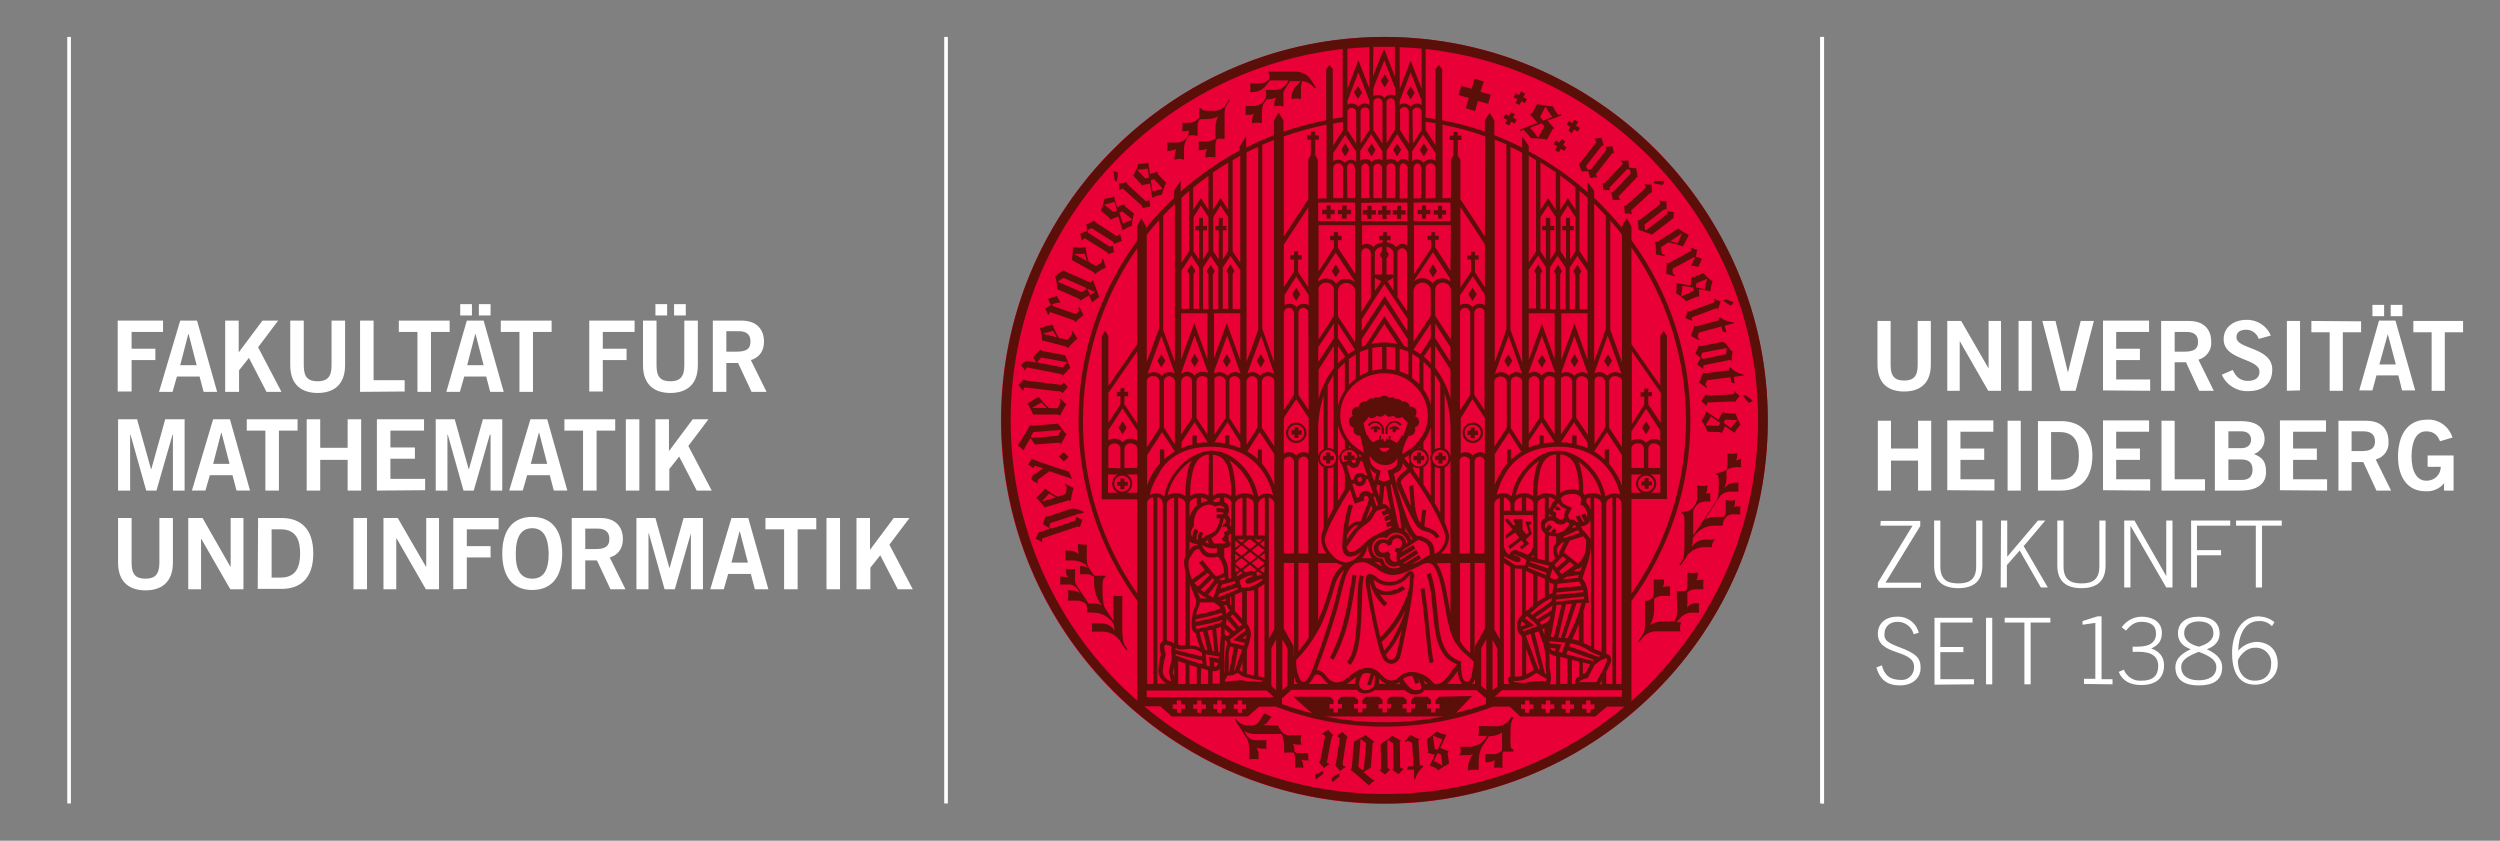 <?xml version="1.0" encoding="utf-8"?>
<!-- Generator: Adobe Illustrator 25.4.1, SVG Export Plug-In . SVG Version: 6.00 Build 0)  -->
<svg version="1.1" id="logo-hd-mathinf" xmlns="http://www.w3.org/2000/svg" xmlns:xlink="http://www.w3.org/1999/xlink" x="0px"
	 y="0px" viewBox="0 0 683.9 230" style="enable-background:new 0 0 683.9 230;" xml:space="preserve">
<rect x="0" y="0" width="683.9" height="230" fill="#808080" stroke="none"/>
<style type="text/css">
	.st0{fill:#FFFFFF;}
	.st1{fill:#E80036;}
	.st2{fill:#5A0F09;}
	.st3{display:none;fill:#FFFFFF;}
	.st4{display:none;}
	.st5{display:inline;fill:none;}
	.st6{display:inline;fill:#1D1D1B;}
	.st7{fill:none;stroke:#FFFFFF;stroke-miterlimit:10;}
</style>
<path class="st0" d="M498.4,219.8V10.1h0.6v209.7H498.4z M513.3,182.6c1,3.4,3,4.9,6.5,4.9c3,0,5.6-1.7,5.6-4.8c0-2.6-1-3.9-6.2-5.8
	c-3.4-1.3-3.7-2.1-3.7-3.4c0-2.1,1.5-3.4,3.6-3.4s3.9,1.4,4.4,3.4l1.4-0.4c-0.7-2.7-3.1-4.5-5.9-4.4c-3.4,0-5.3,2-5.3,4.7
	c0,6.1,9.9,4.1,9.9,9c0.1,1.9-1.3,3.5-3.1,3.6c-0.2,0-0.4,0-0.5,0c-2.9,0-4.5-1.2-5.2-4L513.3,182.6L513.3,182.6z M540,187.2v-1.4
	h-9.2v-7.4h6.3V177h-6.3v-6.7h8.8V169h-10.4v18.3L540,187.2z M543.3,187.2h1.7V169h-1.7V187.2L543.3,187.2z M548.4,170.3h5.4v16.9
	h1.7v-16.9h5.4V169h-12.5L548.4,170.3L548.4,170.3z M577.9,187.2v-1.4h-3v-17.2h-1.1l-4.1,1.3v1l3.5-0.5v15.3h-3.1v1.4L577.9,187.2z
	 M579.6,183.8c1,2.5,3.2,3.6,6.2,3.6c3.6,0,6.2-1.6,6.2-5.4c0-2.5-1.5-3.9-3.5-4.6c2.1-1,2.9-2.2,2.9-4.3c0-3.4-3.2-4.4-5.5-4.4
	c-2.2,0-4.2,1.1-5.5,2.9l1.2,0.9c1.3-1.6,2.5-2.4,4.2-2.4c2.5,0,4,1,4,3.2c0,2.4-1.7,3.6-5,3.6h-1.4v1.4h1.7c3.5,0,5.3,1.3,5.3,3.9
	s-1.4,4-4.5,4c-2.1,0.2-4.1-1-4.9-3L579.6,183.8L579.6,183.8z M601.5,168.7c-3.5,0-5.7,1.6-5.7,4.6c0,2,1.2,3.5,3.5,4.3
	c-3.1,1.4-4.2,3.1-4.2,4.9c0,3.6,2.6,5,6.4,5s6.4-1.3,6.4-5c0-1.8-1.1-3.5-4.2-4.9c2.3-0.8,3.5-2.3,3.5-4.3
	C607.2,170.3,605,168.7,601.5,168.7L601.5,168.7z M596.7,182.5c0-2,1.8-3,4.8-4.2c3,1.2,4.8,2.2,4.8,4.2c0,2.5-2.1,3.6-4.8,3.6
	S596.7,185,596.7,182.5z M597.5,173.2c0-2.1,1.7-3.2,4-3.2c2.4,0,4,1,4,3.2c0,2-1.8,3.1-4,3.7C599.2,176.3,597.5,175.2,597.5,173.2z
	 M622.2,170.2c-1.2-1-2.7-1.5-4.3-1.6c-5.2,0-7.3,5.4-7.3,10c0,4.2,1.2,8.7,6.3,8.7c3.3,0,6.2-2.2,6.2-5.7s-2.1-6-5.9-6
	c-1.9,0.1-3.7,1-4.9,2.4c0-3.5,1.4-8.1,5.6-8.1c1.3-0.1,2.7,0.4,3.6,1.4L622.2,170.2L622.2,170.2z M621.3,181.6
	c0,2.8-1.6,4.6-4.5,4.6c-2.8,0-4.6-2.1-4.6-5.4c0-0.7,1.9-3.6,4.6-3.6c2.3-0.2,4.3,1.5,4.5,3.8C621.3,181.2,621.3,181.4,621.3,181.6
	L621.3,181.6z M514.4,143.8h8.8l-9.5,15.6v1.4h11.8v-1.4h-9.7l9.5-15.5v-1.4h-10.8L514.4,143.8L514.4,143.8z M529.1,142.4v12.3
	c0,4.1,2.2,6.2,6.6,6.2c4.4,0,6.6-2.1,6.6-6.2v-12.3h-1.7v12.5c0,3.5-1.7,4.7-4.9,4.7s-4.9-1.2-4.9-4.7v-12.5H529.1z M547.3,160.7
	h1.7v-6.1l3.5-4l5.8,10.1h1.9l-6.6-11.3l5.9-7h-2l-8.4,9.9v-9.9h-1.7L547.3,160.7L547.3,160.7z M562.8,142.4v12.3
	c0,4.1,2.2,6.2,6.6,6.2c4.4,0,6.6-2.1,6.6-6.2v-12.3h-1.7v12.5c0,3.5-1.7,4.7-4.9,4.7s-4.9-1.2-4.9-4.7v-12.5H562.8z M581.1,160.7
	h1.7v-16.9l9.8,16.9h1.7v-18.3h-1.7v15.2l0,0l-8.7-15.2h-2.8V160.7L581.1,160.7z M601,160.7v-8.8h6.6v-1.4H601v-6.7h9.1v-1.4h-10.7
	v18.3L601,160.7z M611.7,143.8h5.4v16.9h1.7v-16.9h5.4v-1.4h-12.5L611.7,143.8L611.7,143.8z M517.3,134.2V126h7.4v8.2h3.6v-19.1
	h-3.6v7.6h-7.4v-7.6h-3.6v19.1H517.3z M545.6,134.2v-3.1h-9.3v-5.3h6.5v-3.1h-6.5v-4.6h9V115h-12.6v19.1L545.6,134.2L545.6,134.2
	L545.6,134.2z M552.8,134.2v-19.1h-3.6v19.1H552.8z M557.5,134.2h6.3c5,0,8.5-2.8,8.6-9.5c0-6.7-3.5-9.5-8.6-9.5h-6.3V134.2
	L557.5,134.2z M561.1,118.2h2.4c4.2,0,5.2,3.1,5.2,6.5c0,3.4-1,6.5-5.2,6.5h-2.4V118.2L561.1,118.2z M588.2,134.2v-3.1h-9.3v-5.3
	h6.5v-3.1h-6.5v-4.6h9V115h-12.6v19.1L588.2,134.2L588.2,134.2L588.2,134.2z M603.2,134.2v-3.1h-8.3v-16h-3.6v19.1H603.2z
	 M605.9,134.2h7c4.9,0,7-2.1,7-5s-0.9-4-3.3-5c1.8-0.6,3-2.4,2.9-4.3c-0.2-3.4-2.7-4.7-6.5-4.7h-7.1L605.9,134.2L605.9,134.2z
	 M609.6,125.7h3.6c2.1,0,3,1,3,2.8s-0.9,2.8-3,2.8h-3.6C609.6,131.2,609.6,125.7,609.6,125.7z M609.6,118h3.6c1.8,0,2.6,1,2.6,2.3
	s-0.9,2.3-2.6,2.3h-3.6V118L609.6,118z M636.6,134.2v-3.1h-9.3v-5.3h6.5v-3.1h-6.5v-4.6h9V115h-12.6v19.1L636.6,134.2L636.6,134.2
	L636.6,134.2z M643.3,134.2v-7.8h3.2l3.6,7.8h4l-4.2-8.5c2.2-0.6,3.7-2.6,3.5-4.9c0-3.2-1.8-5.7-6.1-5.7h-7.6v19.1H643.3z
	 M643.3,118h3.3c2,0,3.1,0.9,3.1,2.7s-0.9,2.7-3.7,2.7h-2.7L643.3,118L643.3,118z M670.9,119.7c-0.9-3-3.8-5.1-6.9-4.9
	c-6.1,0-8,5.2-8,10.1c0,5.4,2.4,9.5,7.6,9.5c1.9,0.1,3.8-0.7,5-2.2v2h2.6v-9.6h-7.1v3.1h3.6c0,2.1-1.7,3.8-3.8,3.8
	c-0.1,0-0.2,0-0.2,0c-2.5,0-4-2.5-4-6.6c0-4.2,1.3-6.9,4-6.9c1.9,0,3,0.8,3.8,2.7L670.9,119.7L670.9,119.7z M524.6,99.9
	c0,3.1-1.2,4.2-3.7,4.2s-3.7-1.1-3.7-4.2V87.8h-3.6v11.9c0,5.6,3.4,7.4,7.3,7.4s7.3-1.8,7.3-7.4V87.8h-3.6V99.9L524.6,99.9z
	 M536.1,106.9V93.3l0,0l7.8,13.6h3.5V87.8H544v13l0,0l-7.5-13h-3.8v19.1H536.1z M555.8,106.9V87.8h-3.6v19.1H555.8z M563.7,106.9
	h4.1l5-19.1h-3.6l-3.5,14.1l0,0l-3.4-14.1h-3.6L563.7,106.9L563.7,106.9z M588.2,106.9v-3.1h-9.3v-5.3h6.5v-3.1h-6.5v-4.6h9v-3.1
	h-12.6v19.1L588.2,106.9z M594.9,106.9v-7.8h3.1l3.6,7.8h4l-4.2-8.5c2.2-0.6,3.7-2.7,3.5-4.9c0-3.2-1.8-5.7-6.1-5.7h-7.6v19.1H594.9
	z M594.9,90.8h3.3c2,0,3.1,0.9,3.1,2.7s-0.9,2.7-3.7,2.7h-2.7L594.9,90.8L594.9,90.8z M621.2,91.8c-1.1-2.7-3.8-4.4-6.7-4.3
	c-3.3,0-6.2,1.9-6.2,5.3c0,5.9,9.8,5.1,9.8,8.9c0,1.8-1.4,2.5-3.2,2.5c-2.1,0-3.3-1.2-4.1-3l-3,1.3c1.2,2.8,4.1,4.6,7.1,4.5
	c4.2,0,6.7-2,6.7-5.9c0-6.2-9.8-5.5-9.8-8.8c0-1.5,1.1-2.1,2.7-2.1c1.5,0,2.9,1,3.4,2.5L621.2,91.8L621.2,91.8z M629.2,106.8v-19
	h-3.6v19.1L629.2,106.8z M632.3,87.8v3.1h5v16h3.6v-16h5v-3L632.3,87.8z M653.2,91.4L653.2,91.4l2.2,8.3h-4.5L653.2,91.4L653.2,91.4
	z M645.4,106.8h3.6l1.1-4.1h6l1,4.1h3.6l-5.4-19.1h-4.5L645.4,106.8L645.4,106.8z M649,83.4v3.1h3.2v-3.1H649z M654,83.4v3.1h3.2
	v-3.1H654z M660.2,87.8v3.1h5v16h3.6v-16h5v-3.1H660.2z"/>
<circle class="st1" cx="378.7" cy="115" r="104.9"/>
<path class="st2" d="M367.2,59.8h1.2v-1.2h1.2v-1.2h-1.2v-1.2h-1.2v1.2H366v1.2h1.1v1.2H367.2z M387.6,126.8h1.1v-0.9h0.9v-1.2h-0.9
	v-0.9h-1.1v0.9h-0.9v1.2h0.9V126.8z M362.9,59.8h1.1v-1.2h1.1v-1.2H364v-1.2h-1.1v1.2h-1.2v1.2h1.2V59.8z M388.6,161.1
	c1.3,8.4,1.6,16.2,2.5,20.3l1.1-0.3c-0.9-3.8-1.2-11.8-2.5-20.2L388.6,161.1z M377.1,115.3c-1-0.4-2.2,0-2.9,0.9l0.4,0.4
	c0.4-0.5,1-0.9,1.6-0.9c0.9,0,1.7,0.8,1.8,1.7v1.3h0.6v-1.4C378.4,116.4,377.8,115.7,377.1,115.3L377.1,115.3z M380.5,115.3
	c-0.8,0.4-1.4,1.1-1.5,2v1.4h0.6v-1.4c0.1-0.9,0.8-1.6,1.8-1.7c0.6,0,1.2,0.4,1.6,0.9l0.4-0.4C382.7,115.3,381.6,114.9,380.5,115.3
	L380.5,115.3z M381.5,116.6c-1,0-1.4,0.4-1.4,0.8h1.1c-0.2,0.1-0.3,0.2-0.3,0.4c0,0.3,0.2,0.5,0.5,0.5s0.5-0.2,0.5-0.5
	c0-0.2-0.1-0.3-0.2-0.3h1.1C382.7,117,382.1,116.6,381.5,116.6L381.5,116.6z M404,80.5l-1.2-1.8l-1.1,1.8l1.1,1.8L404,80.5z
	 M402.9,121.2c1.5,0,2.8-1.3,2.8-2.8s-1.3-2.8-2.8-2.8s-2.8,1.2-2.8,2.8C400.1,119.9,401.3,121.2,402.9,121.2L402.9,121.2z
	 M402.9,116.2c1.2,0,2.2,1,2.2,2.2s-1,2.2-2.2,2.2s-2.2-1-2.2-2.2C400.6,117.1,401.6,116.2,402.9,116.2
	C402.8,116.1,402.9,116.1,402.9,116.2L402.9,116.2z M402.3,119.9h1.1V119h0.9v-1.2h-0.9v-0.9h-1.1v0.9h-0.9v1.2h0.9V119.9z
	 M382.2,59.9h1.1v-1.2h1.2v-1.2h-1.2v-1.2h-1.1v1.2H381v1.2h1.2V59.9z M378.2,59.9h1.1v-1.2h1.1v-1.2h-1.1v-1.2h-1.2v1.2H377v1.2
	h1.2V59.9z M374.1,59.9h1.1v-1.2h1.2v-1.2h-1.2v-1.2H374v1.2h-1.2v1.2h1.1L374.1,59.9z M376.3,116.6c-1,0-1.4,0.4-1.4,0.8h1.2
	c-0.2,0.1-0.3,0.2-0.3,0.4c0,0.3,0.2,0.5,0.5,0.5s0.5-0.2,0.5-0.5c0-0.2-0.1-0.3-0.2-0.3h1.1C377.6,116.9,377,116.5,376.3,116.6
	L376.3,116.6z M386.9,157.8c0-0.3-0.1-0.7-0.2-1s-0.4-0.6-0.8-0.6c-0.4,0.1-0.8,0.3-1.1,0.6c-0.3,0.3-0.6,0.6-0.9,0.9
	c-1,1-2.4,1.5-3.8,1.5c-1.2,0-2.4-0.4-3.3-1.1c-0.5-0.6-1.2-0.9-2-1.1c-0.4,0-0.8,0.3-1,0.7c-0.2,0.5-0.2,0.9-0.2,1.4v0.1
	c0,0.4,0.2,1.6,0.5,3.4c0.5,2.7,1.2,6.6,2,10.1c0.4,1.7,0.8,3.4,1.2,4.7c0.3,1.1,0.7,2.1,1.2,3c0.5,0.7,1.3,1.2,2.1,1.2
	c1.2-0.1,2.3-1,2.5-2.2c0.3-1,1.7-7.5,2.7-13.3c0,0,0,0,0-0.1c0.3-1.7,0.6-3.4,0.7-4.8c0.1-1,0.2-2.1,0.2-3.1
	C386.9,158,386.9,157.9,386.9,157.8L386.9,157.8z M382,179.1c-0.3,1-0.9,1.4-1.4,1.4s-0.9-0.3-1.2-0.8c-0.1-0.2-0.2-0.4-0.3-0.6
	c1.6-1.8,3-3.8,4-6.1l0.3-0.7C382.8,175.8,382.2,178.5,382,179.1L382,179.1z M382.1,172.6c-0.9,1.9-2.1,3.8-3.4,5.4
	c-0.2-0.7-0.5-1.4-0.7-2.3v-0.1c2.7-2.5,5-5.5,6.5-8.9C383.9,168.8,383.1,170.7,382.1,172.6L382.1,172.6z M385.5,160.9
	c-1.4,5.1-4.1,9.7-7.9,13.4c-0.7-2.8-1.4-6.1-1.9-8.9c-0.5-2.8-1-5.3-1-6c0.8,2.5,2.1,4.7,4,6.5l0.8-0.9c-0.8-0.7-1.5-1.5-2-2.4
	c0.6,0.2,1.2,0.2,1.8,0.2c1.9,0.1,3.7-0.6,5.1-1.7l-0.8-0.8c-1.2,0.9-2.8,1.4-4.3,1.4c-1,0.1-2-0.3-2.8-0.9
	c-0.4-0.7-0.6-1.5-0.8-2.3l0.4,0.3c1.1,0.9,2.5,1.4,4,1.4c1.7,0,3.4-0.7,4.6-1.9c0.3-0.3,0.6-0.7,0.9-0.9l0.1-0.1v0.6
	C385.7,159,385.6,160,385.5,160.9L385.5,160.9z M370,157.2c-1,5.9-2,15-6.2,22.7l1,0.6c4.4-7.9,5.4-17.2,6.3-23.1L370,157.2z
	 M371.2,169.3c-0.2,4.8-0.8,9.6-2.7,11.8l0.9,0.8c2.3-2.7,2.7-7.6,3-12.5s0.1-9.7,0.7-11.7l-1.1-0.4
	C371.3,159.8,371.4,164.5,371.2,169.3L371.2,169.3z M376.3,41l-1.1-1.8l-1.1,1.8l1.1,1.8L376.3,41z M405.9,22.3l-2.5-0.8l-0.8,2.8
	l-2.8-0.8L399,26l2.8,0.8l-0.8,2.8l2.5,0.8l0.8-2.8l2.8,0.8l0.7-2.5l-2.8-0.8L405.9,22.3z M422.9,98.7l-1.1-1.7l-1.1,1.8l1.1,1.8
	L422.9,98.7z M473,100.6l0.1,0.7l-6.5,0.8c-0.2,0-0.5-0.1-0.6-0.2h-0.1c-0.3,0.9-0.7,1.8-1.1,2.7l2,1.5l0.2-0.3
	c-0.7-0.4-0.5-0.8,0-1.8l6.4-0.8l0.2,1.4l0.9,0.3l-0.2-1.8l2.7-0.4v-0.2c-1.3-0.3-2.6-0.9-3.5-1.9L473,100.6z M474.3,82.7l-2.3-0.9
	c-0.2,0.1-0.4,0.3-0.7,0.4c0.7,0.5,1.4,1,2.1,1.4C473.8,83.4,474.1,83,474.3,82.7L474.3,82.7z M411.9,146.4v1l2.6-1.7l1.1,1.4
	l-3,2.3l0.5,0.8l3.1-2.4l0.7,0.9l-1.2,1l0.6,0.6l2-1.6l-0.9-1.1l1.7-1.6l-0.8-2.3l0.6-0.4v-0.6h-1.6l0.9,3l-0.6,0.5l-1.1-1.3V142
	h-2.4v0.8l0.5,0.6l-0.5,0.4l-1.6-1.9h-0.8v0.5l2.1,2.4L411.9,146.4z M411.5,98.7l1.1,1.8l1.1-1.8l-1.1-1.8L411.5,98.7z M474,107.9
	l-6.7,0.3c-0.5,0-0.6-0.3-0.6-0.3h-0.1l-1.2,1.8l1.4,1.3h0.1c0-0.3,0.1-0.7,0.3-0.9l6.8-0.3c0.2,0,0.4,0.1,0.5,0.2h0.1l1.3-1.7
	c-0.5-0.4-1-0.8-1.4-1.3h-0.1C474.5,107,474.6,107.9,474,107.9L474,107.9z M463.4,89.1L463.4,89.1c-0.2,1-0.5,1.9-0.8,2.8l2.2,1.2
	l0.2-0.3c-0.8-0.3-0.6-0.7-0.3-1.8l6.2-1.7l0.4,1.4l1,0.2l-0.5-1.8l2.6-0.7l-0.1-0.2c-1.4-0.1-2.7-0.6-3.8-1.4l-0.4,0.1l0.2,0.7
	l-6.3,1.7C463.8,89.3,463.5,89.3,463.4,89.1L463.4,89.1z M465.9,100.9L465.9,100.9c0-0.4,0.1-1,0.2-1l6.9-1.4c0.2-0.1,0.5,0,0.6,0.2
	h0.1c0-0.8,0.1-1.7,0.3-2.5c-1.2-0.5-1.5-2.9-3.2-2.6l-5.5,1.1c-0.2,0-0.4,0-0.5-0.2h-0.1l-0.9,2.2l1.4,1.2l-0.9,1.8
	C464.8,100.1,465.4,100.5,465.9,100.9L465.9,100.9z M465.6,96.5l6.8-1.3c-0.1,0.5-0.2,1.1-0.2,1.7l-6.3,1.3l-0.6-0.5L465.6,96.5z
	 M470.4,118.2c0.2,0,0.4,0.1,0.5,0.3h0.1l0.9-1.9l2.6,1.8c0.4-0.8,1-1.5,1.6-2.2c-0.5-1-1-2-1.3-3.1L472,113c-0.2,0-0.4-0.1-0.6-0.3
	h-0.1l-1.2,2.1l-3.3-2.2c-0.3,0.9-0.7,1.7-1.3,2.4c0.6,1,1.2,2,1.6,3.1L470.4,118.2z M472,114.8l3.1,0.1l0.1,0.1
	c-0.6,0.7-1.2,1.4-1.7,2.1l-2-1.5L472,114.8z M466.7,116.1c0.5-0.7,1-1.5,1.3-2.2l2.6,1.8l-0.4,0.8l-3.4-0.1L466.7,116.1z
	 M439.9,100.5l1.1-1.8l-1.1-1.8l-1.1,1.8L439.9,100.5z M364.2,212.8c0.1,0.4,0.2,0.8,0.3,1.2l1.9-1.6v-0.8
	C365.7,211.9,365,212.3,364.2,212.8L364.2,212.8z M429.6,98.7l1.1,1.8l1.1-1.8l-1.1-1.8L429.6,98.7z M363,208.4
	c0.1-0.4,1.1-6,1.3-6.6c0.1-0.6,0.4-0.5,0.4-0.5v-0.1l-1.4-1.6l-1.6,1.1v0.1c0.3,0.1,0.6,0.3,0.8,0.5c0,0-1.2,6.3-1.3,6.7
	c0,0.2-0.2,0.4-0.4,0.4v0.1l1.4,1.6c0.5-0.4,1-0.8,1.6-1.1v-0.1C363.9,209.1,362.9,208.9,363,208.4L363,208.4z M375,210
	c0,0,0.5-6.1,0.5-6.5c0-0.2,0.2-0.4,0.4-0.5v-0.1l-2.3-1.8l-3.2,1.8l-0.6,7.1c0,0.2-0.1,0.4-0.3,0.5v0.1c1.8,1.4,3.2,2.7,5,4.3
	c0.4-0.5,0.9-1,1.5-1.3v-0.1c-0.5,0-3-2.3-3-2.3L375,210z M371.6,209.8l0.6-7.6h0.1l1.4,1.1l-0.6,7.2l-0.4,0.2L371.6,209.8z
	 M365.7,201.4L365.7,201.4c0.3,0.1,0.6,0.3,0.8,0.6c0,0-0.9,6.4-1,6.7c0,0.2-0.2,0.4-0.3,0.5v0.1l1.4,1.6c0.5-0.4,1-0.8,1.6-1.1
	v-0.1c0,0-1-0.1-0.9-0.7c0-0.4,0.9-6.1,1-6.6s0.4-0.6,0.4-0.6v-0.1l-1.5-1.5L365.7,201.4z M382.9,203.2c0-0.2,0.1-0.4,0.3-0.5v-0.1
	l-2.3-1.3c-1,0.8-2.1,1.5-3.2,2.2c0,0,0.1,6.2,0.1,6.6c0,0.2-0.1,0.5-0.3,0.6v0.1l1.4,1.1l1.3-1.3v-0.1l-0.6-0.4l-0.1-7.4l0.3-0.2
	l1.3,0.8c0,0,0.1,6.1,0.1,6.6s-0.3,0.6-0.3,0.6v0.1l1.7,1.2l1.3-1.4v-0.1c-0.3,0-0.6-0.2-0.9-0.4C383,210,383,203.5,382.9,203.2
	L382.9,203.2z M413.9,196.2l-0.3-0.2l-0.5,0.7c-0.8,1.2-2.1,1.9-3.6,2l-5-0.1c0.2,0.9,0.2,1.8-0.2,2.7h2.5l-0.4,0.6
	c-0.9,1.4-2.5,2.3-4.2,2.4h-2.8c0.2,0.4,0.2,0.7,0.2,1.1c0,1-0.4,1.2-0.4,1.2h2.3c0.5,0,1-0.1,1.5-0.4c-0.8,1-1.2,2.1-1.4,3.4v1.2
	c0.9-0.3,1.9-0.3,2.9-0.2v-2.3c0-1.4,0.3-2.8,0.9-4l1.9-2.9c1.3,0,2.5-0.3,3.6-1v4.9c-0.5,0.6-1.3,0.9-2.1,1h-2.5
	c0.1,0.7,0.1,1.5,0,2.2c0.9,0.1,1.8-0.1,2.6-0.5c-0.1,0.7-0.2,1.4-0.1,2.1c0.7-0.2,1.5-0.2,2.2,0v-3c0-0.5,0-1,0.2-1.5h2.8V205
	c-0.5,0-0.8-0.4-0.8-1.6v-2.2c0-1.5-0.1-3.5,0.8-4.8L413.9,196.2z M396.3,205.5L396.3,205.5l-2.3-0.9l1.7-3.6
	c-0.9-0.1-1.8-0.4-2.6-0.9c-0.9,0.8-1.8,1.5-2.8,2.1l0.4,3.1c0,0.2,0,0.4-0.2,0.5v0.1l2,0.6l-1.4,2.9c0.9,0.3,1.7,0.7,2.4,1.3
	c0.9-0.7,1.9-1.3,2.9-1.8c0,0-0.3-2.4-0.4-2.8C396.1,205.9,396.2,205.7,396.3,205.5L396.3,205.5z M392.5,204.9l-0.5-3.4l0.2-0.2
	c0.8,0.4,1.6,0.7,2.4,0.9l-1.3,2.9L392.5,204.9z M394.6,209.5c-0.7-0.5-1.5-1-2.4-1.3l1.1-2.2l0.9,0.4l0.4,3V209.5z M388.4,209.4
	c0,0-0.3-6.1-0.4-6.5c0-0.2,0.1-0.5,0.3-0.6v-0.1c-0.9-0.3-1.7-0.7-2.5-1.2l-1.6,1.9l0.3,0.2c0.5-0.7,0.8-0.4,1.8,0.1l0.4,6.4
	l-1.5,0.1l-0.3,0.9l1.9-0.1l0.1,2.7h0.2c0.4-1.3,1.1-2.5,2.2-3.4v-0.4L388.4,209.4z M431.1,34.4l0.6-1l-1-0.7l-0.6,1l-0.9-0.6
	l-0.6,1l1,0.6l-0.6,1l1,0.7l0.6-1l1,0.6l0.6-1L431.1,34.4z M462.9,87.8c-0.1-0.3-0.1-0.7,0-1l6.4-2.4c0.2-0.1,0.4-0.1,0.6,0.1h0.1
	l0.7-2c-0.6-0.2-1.2-0.5-1.7-0.8h-0.1c0,0,0.4,0.9-0.2,1.1l-6.2,2.3c-0.5,0.2-0.7-0.1-0.7-0.1h-0.1l-0.6,2L462.9,87.8L462.9,87.8z
	 M464.1,158.8c0.3-0.7,0.4-1.4,0.3-2.2c-0.9,0.2-1.9,0.2-2.8,0v2.8c0.1,0.8-0.1,1.6-0.4,2.3c-0.8,0-1.6,0-2.5,0l0.1,5.1
	c0.1,1.1-0.2,2.2-0.8,3.2h-3.2c-1.2,0-2.4,0.3-3.4,1c0.7-1.3,1.1-2.7,1.1-4.1v-3.1c0.6-0.5,1.3-0.7,2-0.8h2.4
	c-0.1-0.8-0.1-1.7,0-2.6c-0.7,0-1.3,0-2,0.2c0.3-0.7,0.4-1.4,0.3-2.2c-0.9,0.2-1.9,0.2-2.8,0v2.8c0.1,0.8-0.1,1.7-0.4,2.4l-0.1,0.1
	c-0.5,0.5-1.2,0.7-1.9,0.7v4.4c0,0.9,0.2,3.2-0.4,4.4l-1.5,2.2l0.4,0.2c0,0,1.5-2.9,4.5-2.9h6.7c-0.2-0.8-0.1-1.7,0.2-2.5h-1.3
	c0.5-0.5,1-1,1.4-1.5c0.7-0.6,1.5-1,2.4-1.1h2.4c-0.1-0.8-0.1-1.7,0-2.6c-1.8,0-2.4,0.1-3.4,1.3c0.2-0.4,0.2-0.9,0.2-1.3v-3
	c0.6-0.5,1.3-0.7,2-0.8h2.4c-0.1-0.8-0.1-1.7,0-2.6C465.4,158.6,464.7,158.6,464.1,158.8L464.1,158.8z M457.6,73.5l5.7-3.1l0.4,0.1
	c-0.3,0.7-0.7,1.4-1.1,2.1v0.1c0.6,0,1.3,0.1,1.9,0.3h0.1l1-2.2l-1.7-0.6l0.4-1.9c-0.6-0.1-1.2-0.3-1.8-0.6h-0.1
	c0.2,0.4,0.3,0.9,0.1,1l-5.9,3.2c-0.2,0.1-0.5,0.1-0.6,0l-0.1,0.1c0.1,1,0,1.9-0.1,2.9l2.4,0.7l0.1-0.3
	C457.5,75,457.5,74.6,457.6,73.5L457.6,73.5z M474.9,126c0.3-0.6,0.4-1.3,0.3-2c-0.8,0.2-1.7,0.2-2.6,0v2.5c0.1,0.7-0.1,1.5-0.4,2.1
	c-0.8,0.5-1.8,0.8-2.8,0.8v0.4c0.6,0,0.8,0.9,0.8,1.5v0.9c0,1.3,0,3.8-0.6,4.7l-0.8,1.2l-3.6,5.4l-2,3v0.1v-7l0.9-1.4
	c0.6-0.6,1.3-0.9,2.2-1h1.6c-0.1-0.8-0.1-1.6,0-2.3c-0.4,0-0.8,0-1.2,0.1c0.3-0.7,0.4-1.4,0.4-2.2c-0.9,0.2-1.9,0.2-2.8,0v2.7
	c0.1,0.8-0.1,1.6-0.4,2.3l-0.9,1.3c-0.3,0.3-1.1,0.9-3.1,0.9v0.4c0.6,0,0.9,0.9,0.9,1.5v6.7c0,1.3,0,3.8-0.6,4.7
	c-0.3,0.4-0.8,1.2-0.8,1.2l0.3,0.2c0,0,0.7-0.9,1.5-2.1l0.2-0.4c1-1.5,2.7-2.4,4.5-2.5h2.4c-0.1-0.8,0.3-1.6,0.9-2.1
	c-2.9,0-4.6-0.3-6.3,1.8l-0.2,0.2c0.3-0.8,0.4-1.6,0.4-2.4l0.5-0.7c1.2-1.6,3-2.6,5-2.7h2.7c-0.1-0.9,0.3-1.8,0.9-2.4
	c0.5-0.4,1.1-0.7,1.8-0.7h2.1c-0.1-0.7-0.1-1.5,0-2.2c-0.6,0-1.2,0-1.8,0.2c0.3-0.6,0.4-1.2,0.3-1.9c-0.8,0.2-1.7,0.2-2.5,0v2.4
	c0.1,0.7,0,1.5-0.4,2.1l-0.1,0.1c-2.2,0-3.9-0.1-5.3,0.8l2.7-4.1l0.1-0.2l1.1-1.7l0.2-0.2v-0.1l0.2-0.3c0.6-0.6,1.5-1,2.4-1.1h2.6
	c-0.1-0.8-0.1-1.7,0-2.5c-1.9,0-2.8,0.2-3.9,1.6c0.4-1,0.6-2,0.6-3v-2c0.7-0.5,1.5-0.7,2.4-0.8h1.6c-0.1-0.8-0.1-1.5,0-2.3
	C476,125.6,475.4,125.8,474.9,126L474.9,126z M454.4,67.6l2-1.3c1.3,0.3,2.6,0.6,3.9,1.1h0.1l1.6-3.1c-1-0.5-2-1.1-2.9-1.8l-5.6,3.6
	c-0.2,0.1-0.4,0.1-0.6,0h-0.1c0.2,1.2,0.2,2.4,0.2,3.5l2.4,0.5v-0.4C454.5,69.7,454.5,69,454.4,67.6L454.4,67.6z M460.2,63.8
	l-1.3,2.7c0,0-1.2-0.3-2-0.5L460.2,63.8z M464.1,81.2c0.2-0.1,0.4-0.1,0.6,0h0.1v-2.1l3.1,0.6c0.1-0.9,0.2-1.8,0.6-2.7
	c-0.9-0.7-1.8-1.4-2.5-2.3l-2.6,1.1c-0.2,0.1-0.5,0.1-0.6-0.1h-0.1l-0.2,2.4l-3.9-0.7c0.1,0.9,0.1,1.9-0.1,2.8
	c1,0.6,1.9,1.3,2.8,2.2L464.1,81.2z M464.1,77.5l2.8-1.2l0.1,0.1c-0.3,0.9-0.5,1.7-0.6,2.7l-2.5-0.5L464.1,77.5z M460.1,81l-0.2-0.2
	c0.2-0.9,0.3-1.7,0.3-2.6l3.1,0.5v0.9L460.1,81z M451,130.8h-1.1v0.9H449v1.1h0.9v0.9h1.1v-0.9h0.9v-1.1H451V130.8z M477.5,108.1
	c0,0-0.6,0.1-0.7,0.1c0.5,0.7,1,1.4,1.6,2c0.4-0.1,0.8-0.3,1.1-0.6L477.5,108.1z M378.8,10.1c-57.9,0-104.9,46.9-104.9,104.8
	s46.9,104.9,104.9,104.9S483.6,172.9,483.6,115l0,0C483.6,57.1,436.6,10.2,378.8,10.1L378.8,10.1z M390,33.3
	c0.9,0.1,1.8,0.3,2.7,0.4v6l-2.7-4.1V33.3z M393.7,190.6l-1,0.9v1.1h1.1v1.2h-1.1v1.1h-1.2v-1.1h-1.1v-1.2h1.1v-1.1l-1-0.9H387
	l-1,0.9v1.1h1.1v1.2H386v1.1h-1.2v-1.1h-1.1v-1.2h1.1v-1.1l-1-0.9h-3.4l-1,0.9v1.1h1.1v1.2h-1.1v1.1h-1.2v-1.1h-1.1v-1.2h1.1v-1.1
	l-1-0.9h-3.5l-1,0.9v1.1h1.1v1.2h-1.1v1.1h-1.2v-1.1h-1.1v-1.2h1.1v-1.1l-1-0.9H367l-1,0.9v1.1h1.1v1.2H366v1.1h-1.2v-1.1h-1.1v-1.2
	h1.1v-1.1l-1-0.9h-10c0.4,0.4,3.5,3.1,5.1,4.5c-2.8-0.7-5.5-1.5-8.2-2.5v-1.5l0.6-0.6l2-1.8h17.9c0.4,0.5,1,0.9,1.7,1h0.3
	c0.4,0,0.8,0,1.1-0.1c0.3-0.1,0.7-0.2,1-0.3c0.3-0.2,0.5-0.3,0.8-0.5h8.2c0.1,0.1,0.3,0.3,0.5,0.4c0.7,0.5,1.5,0.8,2.3,0.8
	c0.7,0,1.3-0.2,1.9-0.5c0.3-0.2,0.4-0.4,0.6-0.7h14.3l2.6,2.2v1.6l-0.6,0.2c-2.5,0.9-5,1.6-7.6,2.2l4.4-4.6L393.7,190.6z M394.9,196
	c-10.7,2.1-21.7,2.1-32.4,0H394.9z M370.7,55.4v5.1h-10.1v-5.1H370.7z M364.7,54.2V46c0-0.3,0.2-0.7,0.4-0.9c0.3-0.3,0.6-0.4,1-0.4
	c0.7,0,1.3,0.6,1.3,1.3v8.2L364.7,54.2z M368.5,46c0-0.4,0.1-0.7,0.3-1c0.2-0.2,0.4-0.3,0.7-0.3c0.3,0,0.6,0.1,0.8,0.4
	c0.2,0.3,0.4,0.6,0.4,0.9v8.2h-2.1L368.5,46L368.5,46z M378.7,55.4h6.3v5.1h-12.6v-5L378.7,55.4z M372.4,54.2V46
	c0-0.6,0.4-1.2,1.1-1.3c0.3,0,0.5,0.1,0.7,0.4c0.2,0.3,0.4,0.6,0.4,0.9v8.2L372.4,54.2z M375.7,54.2V46c0-0.7,0.5-1.2,1.2-1.2
	s1.2,0.5,1.2,1.2v8.2H375.7z M379.3,54.2V46c-0.1-0.7,0.4-1.2,1.1-1.3s1.2,0.4,1.3,1.1c0,0.1,0,0.1,0,0.2v8.2H379.3z M378.7,93.7
	L378.7,93.7c-1.3,0-2.4,0.1-3.6,0.4l3.6-5.5l3.6,5.5C381.1,93.8,379.9,93.7,378.7,93.7L378.7,93.7z M381.7,95.1v6.2
	c-0.8-0.2-1.6-0.3-2.4-0.3v-6.1C380.1,94.9,380.9,95,381.7,95.1L381.7,95.1z M378.1,94.9v6.1c-0.9,0-1.8,0.2-2.7,0.4v-6.2
	C376.3,95,377.2,94.9,378.1,94.9L378.1,94.9z M378.7,86.5l-5.2,8c-0.4,0.1-0.7,0.2-1,0.4v-2.1l6.3-9.6l6.3,9.6V95
	c-0.3-0.1-0.7-0.2-1-0.4L378.7,86.5z M378.7,77.7l6.3,9.5v3.4l-6.2-9.6l-6.3,9.6v-3.2L378.7,77.7z M372.4,69.1
	c0.1-0.7,0.6-1.2,1.3-1.2c0.7,0,1.3,0.6,1.3,1.3v12.2l-2.6,4L372.4,69.1L372.4,69.1z M378.1,70.6v4.5h-2v-5.9c0-0.5,0.3-0.9,0.7-1.2
	c0.4-0.3,0.9-0.4,1.3-0.5v1.2c-0.5,0.3-0.7,1-0.4,1.5C377.9,70.4,378,70.6,378.1,70.6L378.1,70.6z M377.9,76.9l-1.8,2.7v-3.7
	C376.6,76.3,377.2,76.7,377.9,76.9z M379.3,68.7v-1.2c0.4,0.1,0.9,0.2,1.2,0.5c0.4,0.3,0.7,0.7,0.7,1.2v5.9h-1.9v-4.5
	c0.5-0.3,0.7-1,0.4-1.5C379.5,69,379.4,68.8,379.3,68.7z M381.2,75.9v3.6l-1.7-2.6C380.1,76.7,380.7,76.3,381.2,75.9L381.2,75.9z
	 M382.3,81.3V69.2c0-0.7,0.6-1.3,1.3-1.3c0.7,0,1.2,0.6,1.3,1.2v16L382.3,81.3z M382.9,95.4c0.8,0.2,1.6,0.5,2.4,0.8v6.4
	c-0.8-0.4-1.5-0.7-2.4-1V95.4z M385,54.3h-2.1V46c0-0.4,0.1-0.7,0.3-1c0.2-0.2,0.4-0.3,0.7-0.3c0.3,0,0.6,0.1,0.8,0.4
	c0.2,0.2,0.4,0.6,0.4,0.9L385,54.3L385,54.3z M385,61.6v5.5c-0.4-0.2-0.8-0.4-1.3-0.4c-0.7,0-1.4,0.3-1.8,0.9
	c-0.2-0.2-0.4-0.4-0.6-0.6c-0.6-0.4-1.2-0.6-1.9-0.7v-0.6h1v-1.2h-1v-1h-1.1v1h-1v1.2h1v0.6c-0.7,0.1-1.4,0.3-2,0.7
	c-0.2,0.2-0.4,0.4-0.6,0.6c-0.4-0.5-1.1-0.9-1.8-0.9c-0.5,0-0.9,0.1-1.3,0.4v-5.5H385z M374.3,95.5v6.2c-0.8,0.3-1.6,0.7-2.3,1.1
	v-6.5C372.7,96,373.5,95.7,374.3,95.5z M378.7,102.1c3.2,0,6.2,1.2,8.4,3.5c2.2,2.1,3.5,5.1,3.5,8.1c0,4.5-2.7,8.2-7,10.5
	c0-0.2,0-0.5,0.1-0.8c0.3-1.5,0.9-2.9,1.7-4.2c0.6,0.1,1.2-0.2,1.5-0.7s0.3-1.1,0.1-1.5c0.6-0.2,1.1-0.7,1.2-1.4
	c0.1-0.8-0.4-1.5-1.1-1.7c0.4-0.5,0.5-1.1,0.3-1.7c-0.3-0.7-1-1.1-1.8-0.9c0,0,0.2-0.7-0.7-1.2c-0.9-0.5-1.4-0.2-1.4-0.2
	c-0.1-0.3-0.4-0.6-0.7-0.7c-0.3-0.1-0.7-0.1-1.1-0.1c-0.2-0.2-0.5-0.4-0.8-0.4c-0.3-0.1-0.7,0-1,0.1c-0.6-0.7-1.6-0.7-2.2-0.2
	c-0.1,0-0.1,0.1-0.2,0.2c0,0-0.2-0.2-0.8-0.2c-0.4,0-0.8,0.2-1,0.5c-0.3-0.2-0.7-0.2-1.1,0c-0.3,0.2-0.6,0.5-0.8,0.8
	c0,0-0.4-0.4-1.4,0.2c-0.4,0.3-0.7,0.7-0.7,1.2c-0.6-0.1-1.2,0.1-1.6,0.6c-0.4,0.6-0.4,1.3,0,1.9c-0.7,0.2-1.2,0.9-1.1,1.6
	c0,0.7,0.6,1.4,1.3,1.6c-0.1,0.5-0.1,1,0.2,1.5c0.4,0.5,1,0.7,1.6,0.7c0.1,0.5,0.9,3.5,1,4.7c-0.7-0.5-1.3-0.9-1.3-0.9
	c-5.2-3.3-6.7-10.1-3.5-15.3c0.5-0.8,1.1-1.5,1.8-2.2C372.5,103.3,375.5,102.1,378.7,102.1L378.7,102.1z M403.5,69.9v-1h-1.1v1h-1
	V71h1v3.3l-2.9,4.4V56.6l6.7,10.2v11.8l-2.7-4.1V71h1v-1.2L403.5,69.9z M402.9,75.6l3.3,5v2.9c-1.1-0.7-2.5-0.5-3.4,0.5
	c-0.5-0.6-1.2-0.9-2-0.9c-0.5,0-1,0.1-1.4,0.4v-2.7L402.9,75.6z M406.1,85.4v26.8l-2.8-4.2V85.5c0.1-0.7,0.7-1.3,1.4-1.3
	C405.5,84.2,406.1,84.7,406.1,85.4L406.1,85.4z M399.4,85.5c0-0.7,0.7-1.3,1.4-1.3c0.7,0,1.3,0.6,1.4,1.3V108l-2.8,4.2V85.5
	L399.4,85.5z M402.8,109.2l3.4,5.1v9.8c-0.4-0.3-0.9-0.4-1.3-0.4c-0.8,0-1.5,0.4-2,0.9c-0.5-0.6-1.2-0.9-2-0.9
	c-0.5,0-0.9,0.1-1.3,0.4v-9.7L402.8,109.2z M403.4,179.7V154h2.8v18l-2.7,4.8L403.4,179.7L403.4,179.7z M403.5,185.8v1.3h-0.8
	c0.1-0.1,0.1-0.1,0.2-0.2C403.1,186.5,403.3,186.2,403.5,185.8L403.5,185.8z M403.4,151.4v-25.2c0-0.3,0.2-0.7,0.4-0.9
	c0.3-0.2,0.6-0.4,1-0.4c0.7,0,1.3,0.6,1.3,1.3l0,0v25.2H403.4z M400.7,124.9c0.4,0,0.7,0.2,1,0.4c0.3,0.2,0.4,0.5,0.4,0.9v25.2h-2.8
	v-25.6C399.5,125.2,400.1,124.8,400.7,124.9L400.7,124.9z M402.2,154v24.6l-0.4-0.3c-0.9-0.8-1.7-1.7-2.3-2.8v-0.1l-0.1-0.1V154
	H402.2z M401.1,179.1c0.9,0.8,1.7,1.5,2.1,1.9c-0.2,1.3-0.4,2.5-0.6,3.8c-0.1,0.5-0.3,0.9-0.6,1.3c-0.2,0.2-0.4,0.4-0.7,0.4
	c-0.3,0-0.6-0.1-0.8-0.4c-0.7-0.8-0.8-3-0.8-4.1v-1c-1.2-0.4-2.2-1-3.1-1.8c-1.1-1.1-2.3-3.2-2.9-7.2c-0.2-1.4-0.4-4.4-0.8-7.5
	c-0.2-2.6-0.7-5.2-1.5-7.8l-1.1,0.5c0.8,2.4,1.2,4.9,1.4,7.4c0.3,3,0.6,6,0.8,7.5c0.6,4.1,1.9,6.4,3.2,7.8c0.8,0.8,1.8,1.4,2.9,1.8
	c-0.3,0.4-0.7,0.7-0.9,1.1c-0.7,1-1.4,2-2.2,2.9c-0.6,0.8-1.4,1.3-2.4,1.5c-0.5,0-0.9-0.2-1.2-0.6c-1.4-1.7-3.5-2.7-5.6-2.8
	c-1.4,0-2.7,0.5-3.7,1.5c-0.5,0.5-1.2,0.8-1.9,0.9c-0.9-0.1-1.8-0.5-2.4-1.2c-0.3-0.3-1-1-0.9-0.9c-0.4-0.4-1-0.8-1.5-1.1
	c-0.5-0.2-1.1-0.3-1.7-0.3c-0.7,0-1.4,0.1-2.1,0.4c-1.3,0.6-2.5,1.4-3.6,2.4c-0.7,0.7-1.7,1.1-2.7,1.2c-1.1,0-2.1-0.6-2.8-1.5
	c-0.4-0.6-0.9-1.1-1.5-1.5c-0.4-0.2-0.8-0.4-1.3-0.4c1.9-4.9,5-14.2,5.9-17.8c0.5-2.1,1-4.2,1.6-6.3c0.4-1.6,1.1-3.8,2.9-5
	c0.7-0.3,1.5-0.4,2.2-0.4c0.4,0,0.7,0,1.1,0.2c1.1,0.5,2.2,1.1,3.2,1.9c1.1,0.8,2.4,1.3,3.8,1.4c2.5,0,5.2-1.5,6-1.8
	c0.2-0.1,0.5-0.3,0.8-0.4c0.3-0.1,0.7-0.3,1-0.5l0.3-0.2c0.5-0.2,1-0.4,1.6-0.4c0.3,0,0.6,0.1,0.9,0.2c0.4,0.2,0.8,0.6,1,1.1
	c1.1,1.9,1.9,5.5,2.2,7.3c0.4,2.5,1.1,6.4,1.9,9.6c0.3,1,0.7,1.9,1.1,2.8c0.2,0.4,0.4,0.8,0.7,1.1l0.1,0.1
	C399.2,177.3,400.1,178.3,401.1,179.1L401.1,179.1z M399.9,187.1h-4c0.5-0.5,0.9-1,1.4-1.5c0.5-0.7,1-1.4,1.5-2
	c0,0.6,0.1,1.1,0.3,1.7c0.1,0.6,0.4,1.1,0.8,1.6C399.8,187,399.8,187,399.9,187.1L399.9,187.1z M390.6,187.1h-0.8
	c-0.1-0.3-0.2-0.7-0.4-1C389.8,186.4,390.2,186.7,390.6,187.1L390.6,187.1z M387.7,185.4c0.6,0.7,1,1.7,1.1,2.6c0,0.2,0,0.3-0.1,0.4
	v0.1c-0.4,0.2-0.9,0.3-1.3,0.3c-0.6,0-1.2-0.2-1.6-0.6c-0.6-0.5-1.1-1.1-1.6-1.8c-0.2-0.3-0.3-0.5-0.4-0.7c0.7-0.5,1.6-0.8,2.5-0.8
	h0.1l0.8,2.2l1.1-0.4L387.7,185.4z M383.1,187.1h-1.3c0.4-0.1,0.7-0.3,1-0.5C382.9,186.7,383,186.9,383.1,187.1L383.1,187.1z
	 M379.3,187.1h-2.1c0-0.4,0.1-0.8,0.1-1.2v-0.2l0.2,0.1C378,186.4,378.6,186.8,379.3,187.1L379.3,187.1z M375,187.5l0.9-2.8l0.2,0.1
	v1c0,0.6-0.1,1.1-0.1,1.7c-0.1,0.2-0.2,0.3-0.4,0.5c-0.2,0.2-0.5,0.3-0.7,0.5c-0.2,0.1-0.4,0.1-0.6,0.2c-0.3,0.1-0.6,0.1-0.9,0.1
	h-0.2c-0.5-0.1-1-0.5-1.2-0.9c-0.1-0.2-0.2-0.5-0.2-0.8c0-0.9,0.4-1.9,0.9-2.6c0-0.1,0.1-0.1,0.2-0.2c0.2-0.1,0.4-0.1,0.7-0.2h0.5
	c0.2,0,0.4,0,0.6,0.1l0.3,0.1l-1,3L375,187.5z M370.6,187.1h-2.2c0.3-0.2,0.6-0.4,0.9-0.6c0.5-0.5,1.1-0.9,1.7-1.3
	c-0.2,0.6-0.3,1.2-0.3,1.8C370.6,187,370.5,187.1,370.6,187.1L370.6,187.1z M354.6,180.5c2.5-2.5,4.5-5.3,6.2-8.4
	c2.2-4.1,3.6-9.5,4.3-11.7c0.4-1.8,1.4-3.4,2.7-4.6c-0.5,1-0.9,2.1-1.2,3.1c-0.6,2.1-1,4.2-1.6,6.3c-1.8,6.4-3.9,12.7-6.3,18.8
	c-0.3,0.5-0.6,1-0.8,1.5c-0.3,0.5-0.7,0.9-1.2,1c-0.1,0-0.2,0-0.2,0c-0.4,0-0.8-0.3-1.2-1.4C354.7,183.7,354.5,182.1,354.6,180.5
	L354.6,180.5z M355,187.1h-1v-2c0,0.2,0.1,0.3,0.2,0.5C354.3,186.2,354.6,186.7,355,187.1L355,187.1z M358,154v20.4
	c-0.8,1.3-1.8,2.6-2.8,3.8V154H358z M355.2,151.4v-25.2c0-0.3,0.2-0.7,0.4-0.9c0.3-0.2,0.6-0.4,1-0.4c0.7,0,1.3,0.5,1.3,1.2v25.3
	H355.2z M358,112.2l-2.8-4.2V85.5c0-0.7,0.6-1.3,1.3-1.3l0,0c0.4,0,0.7,0.2,1,0.4c0.3,0.2,0.4,0.5,0.4,0.9L358,112.2z M369.1,123.1
	c1.2,0,2.2,0.9,2.2,2.1l-0.6,0.2l0.2,0.5c0,0.1,0,0.2,0,0.3c0,0.4-0.2,0.5-0.5,0.5s-0.5-0.2-0.6-0.5l-0.1-0.2v-0.2h0.9v-1.2h-0.9
	v-0.9h-1.1v0.9h-0.9v1.2h0.9v0.2l-1.3,0.4c-0.2-0.4-0.4-0.8-0.4-1.2C366.8,124.1,367.8,123.1,369.1,123.1L369.1,123.1L369.1,123.1z
	 M369,122.5v-0.6c0.2,0.2,0.4,0.4,0.6,0.6c-0.2,0-0.3,0-0.5,0H369z M372,126.3L372,126.3l0.6-0.3l1.4,3.9l-0.5,0.2
	c-0.3-0.5-0.8-0.7-1.4-0.7c-1,0-1.8,0.8-1.8,1.8l-0.6,0.2l-1.3-4l0.6-0.2c0.3,0.5,0.9,0.8,1.4,0.8c0.4,0,0.8-0.2,1.1-0.4
	C371.8,127.1,372,126.7,372,126.3L372,126.3z M371.7,124.2l0.9,0.6l-0.7,0.2C371.8,124.7,371.8,124.5,371.7,124.2L371.7,124.2z
	 M383.9,119.2h-0.6c-0.1,0.4-0.2,0.7-0.4,1c-0.3,0.4-0.3,0.3-0.8,1c-0.5-0.4-1.1-0.7-1.7-0.9v-1h-0.5v1h-0.3V120h-0.4v0.4
	c0,0.2-0.2,0.3-0.4,0.3c-0.1,0-0.3-0.1-0.3-0.3V120h-0.4v0.3h-0.3v-1.1h-0.5v1c-0.6,0.2-1.1,0.4-1.5,0.8c-0.8-0.3-1.4-1-1.6-1.9
	h-0.3c-0.4-1.1-0.7-2.2-0.9-3.4c0.4-0.3,1.3-1.2,1.3-1.7c0.3,0.3,0.6,0.4,1,0.4c0.5,0,1-0.3,1.3-0.7c0.7,0.5,1.7,0.3,2.3-0.4
	c0.3,0.3,0.6,0.7,1.1,0.7c0.4,0,0.8-0.1,1.2-0.3c0.3,0.4,0.8,0.7,1.3,0.7c0.9,0,1-0.4,1-0.4s1.1,1.2,1.6,1.6
	C384.7,116.9,384.3,118,383.9,119.2L383.9,119.2z M385.5,126.2v0.8c-0.5-0.6-0.9-1.2-1.4-1.7c0.5-0.2,0.9-0.5,1.4-0.8
	c-0.1,0.3-0.1,0.5-0.1,0.8C385.3,125.6,385.4,125.9,385.5,126.2L385.5,126.2z M384.9,128.2c-0.4,0.4-0.8,0.8-1.3,1.2
	c-0.9,0.6-1.4,1.5-1.6,2.5c0,0.1,0,0.2,0,0.3c0.2,0.8,0.5,1.5,0.8,2.2c0.7,1.6,1.7,3.9,2.7,5.9c0.5,1,1,1.9,1.4,2.6
	c0.3,0.6,0.7,1.1,1.2,1.5c0.4,0.4,0.9,0.7,1.4,0.8c1.5,0.4,2.7,0.8,3.3,2.1l1-0.5c-0.9-1.8-2.6-2.2-4-2.7l-0.1-0.1v-0.3
	c0.1-1.4,0.2-2.7,0.5-4.1l-1.1-0.2c-0.2,1.2-0.4,2.5-0.5,3.7c-0.2-0.2-0.3-0.5-0.5-0.7c-0.7-1.6-1-3.3-1.1-5
	c-0.2-1.8-0.2-3.6-0.4-4.7l-1.1,0.2c0.2,1.1,0.2,3.4,0.5,5.6c-0.3-0.6-0.5-1.1-0.8-1.7c-0.5-1.2-1-2.3-1.4-3.2
	c-0.2-0.5-0.4-1.1-0.6-1.6v-0.1c0-0.4,0.5-1,1.2-1.6c0.4-0.4,0.9-0.7,1.3-1.1c4.4,5.9,8.7,13.5,9.6,17.1c0,0.3,0.1,0.6,0.1,0.8
	c-0.1,1.5-0.8,2.9-2,3.8c-0.3,0.3-0.7,0.5-1,0.7V151c0-0.9-0.2-1.7-0.7-2.5c-0.3-0.3-0.6-0.6-0.9-0.8c-0.8-0.6-1.7-1-2.6-1.1h-0.4
	c-0.1,0-0.3-0.1-0.6-0.4c-1.1-1.2-2.5-4.7-3.6-8.2c-1-3.2-1.9-6.6-2.3-8.4c0.4-0.2,0.8-0.4,1.2-0.6c0.5-0.3,0.9-0.8,1.1-1.4
	c0.1-0.4,0.2-0.7,0.2-1.1C383.9,127,384.4,127.5,384.9,128.2L384.9,128.2z M388.1,123.2c1.2,0,2.2,1,2.2,2.2s-1,2.2-2.2,2.2
	s-2.2-1-2.2-2.2l0,0C385.9,124.1,386.9,123.1,388.1,123.2C388.1,123.1,388.1,123.1,388.1,123.2L388.1,123.2z M388,122.6
	c0.1-0.1,0.2-0.2,0.4-0.4v0.3L388,122.6L388,122.6z M391.4,101v9.7c-0.4-1.5-1.1-2.9-2-4.2V99C390.1,99.6,390.8,100.3,391.4,101z
	 M389.5,97.6l1.9-2.9v4.7C390.8,98.7,390.2,98.1,389.5,97.6L389.5,97.6z M391.4,126.3v9.4c-0.6-1-1.3-2.1-2-3.1v-4.8
	c1.4-0.7,1.9-2.4,1.1-3.8c-0.3-0.5-0.6-0.9-1.1-1.1v-2c0.9-1.2,1.6-2.6,2-4.1v7.6C391.2,125,391.2,125.7,391.4,126.3L391.4,126.3z
	 M388.3,128.1v2.8c-0.6-0.8-1.1-1.6-1.7-2.4v-0.9c0.5,0.3,1,0.5,1.5,0.5H388.3z M394.2,151.4c1.3-1.1,2.1-2.7,2.2-4.4
	c0-0.3,0-0.7-0.1-1c-0.3-1.1-0.6-2.1-1.1-3.1v-15c0.9-0.4,1.6-1.4,1.6-2.4v25.9H394.2z M396.8,154v13.8c-0.4-2-0.7-4-1-5.4
	c-0.3-1.8-0.7-3.5-1.3-5.2c-0.3-0.9-0.6-1.7-1.1-2.5c-0.1-0.2-0.3-0.4-0.4-0.6L396.8,154z M392.6,100.6v-6l4.2,6.5v8
	C396,106,394.5,103.1,392.6,100.6L392.6,100.6z M396.8,117.3v7.8c-0.1-1-0.7-2-1.6-2.4v-15C396.3,110.8,396.8,114.1,396.8,117.3
	L396.8,117.3z M394,105v17.5c-0.5,0-1,0.1-1.5,0.4v-20.4C393.1,103.3,393.6,104.1,394,105z M392.6,92.5v-4l4.2,6.5v4L392.6,92.5z
	 M392.6,86.4v-7.1c0-1.1,1-2,2.1-2s2.1,0.9,2.2,2v13.6L392.6,86.4z M394.6,76.1c-1.1,0-2.1,0.5-2.7,1.4c-0.7-0.9-1.7-1.4-2.8-1.4
	c-0.9,0-1.7,0.3-2.4,0.9l5.3-8l4.7,7.2V77C396.2,76.5,395.4,76.2,394.6,76.1L394.6,76.1z M394,123.1c1.2,0,2.2,1,2.2,2.2
	s-1,2.2-2.2,2.2s-2.2-1-2.2-2.2l0,0C391.8,124.1,392.8,123.1,394,123.1L394,123.1z M394,128.1v12.3c-0.4-0.9-0.9-1.8-1.5-2.7v-10
	C393,127.9,393.5,128.1,394,128.1z M388.2,151.8l-4,2.4c-0.1,0-0.2-0.1-0.3-0.2l4.1-2.6l-0.6-1l-4.3,2.8c-0.1-0.2-0.1-0.4-0.1-0.6
	l4.2-2.5l-0.6-1l-3.2,1.9c0.2-0.4,0.6-0.8,1-1c0.3-0.2,0.4-0.2,3.6-2.3h0.1c0.7,0.2,1.3,0.5,1.9,0.8c0.7,0.6,1.1,1.5,1.1,2.5
	c0,0.3,0,0.5-0.1,0.8l-2.6,1.6c-0.4,0.2-0.8,0.4-1.2,0.6c-0.3,0.1-0.7,0.2-1,0.3l2.5-1.5L388.2,151.8z M378.2,152.8h-0.3
	c-1.5-0.1-2.6-1.4-2.6-2.8c0-0.1,0-0.3,0-0.4c0.2-1.5,1.5-2.7,3.1-2.6c0.2,0,0.4,0,0.7,0.1l0.3,0.1l0.2-0.3c0.5-0.7,1.3-1.2,2.2-1.2
	c0.6,0,1.3,0.2,1.8,0.5c0.8,0.5,1.3,1.3,1.4,2.2l-0.4,0.3v-0.1c0-0.8-0.4-1.5-1-1.9c-0.4-0.3-1-0.5-1.5-0.5c-1.1,0-2,0.6-2.5,1.6
	c-0.4-0.2-0.8-0.3-1.2-0.3c-1.3,0-2.4,0.9-2.6,2.2c0,0.1,0,0.3,0,0.4c0,0.7,0.3,1.3,0.7,1.8c0.5,0.4,1.1,0.6,1.7,0.6
	c0.2,0,0.3,0,0.5,0c0.1,1.4,1.2,2.5,2.6,2.5c0.3,0,0.7-0.1,1-0.2l0.3-0.1c0.1,0.1,0.3,0.3,0.5,0.4c-0.3,0.2-0.7,0.3-1,0.3
	c-0.3,0.1-0.5,0.1-0.8,0.1c-1.3,0-2.5-0.9-2.8-2.1L378.2,152.8z M378.2,155.1l-0.5-0.3c-0.5-0.3-1.1-0.7-1.6-1h1.3
	C377.6,154.3,377.9,154.8,378.2,155.1L378.2,155.1z M363.3,123.1c1.2,0,2.2,1,2.2,2.2s-1,2.2-2.2,2.2s-2.2-1-2.2-2.2l0,0
	C361.1,124.1,362.1,123.1,363.3,123.1z M363.2,122.5v-17.1c0.5-1,1-1.9,1.6-2.8V123C364.4,122.7,363.8,122.5,363.2,122.5
	L363.2,122.5z M364.8,127.7v11.4l-0.9,1.6c-0.3,0.5-0.5,1-0.7,1.4v-14h0.1C363.9,128.1,364.4,128,364.8,127.7L364.8,127.7z
	 M362.6,146.8v-0.1c0.6-1.9,1.4-3.7,2.4-5.4c1.2-2.3,2.7-4.9,4.3-7.4l1.3,3.9l2.6-0.9l-0.1-0.5c0-0.1,0-0.2,0-0.2
	c0-0.3,0.3-0.6,0.6-0.6l0,0c0.2,0,0.4,0.1,0.6,0.5l0.2,0.6c-0.7,1.9-1.8,4.6-2.3,6c-0.2,0-0.4-0.1-0.5-0.1c-1.1,0.1-2.2,0.7-2.9,1.6
	c0.3-2,0.7-4,1.3-5.9l-1.1-0.4c-1.1,3.6-1.7,7.3-1.8,11.1c0,0.6,0,1.1,0.2,1.7c0.2,0.9,1,1.6,2,1.6c1.1-0.1,2.2-0.6,3-1.4
	c-0.8,1.4-2,2.4-3.6,2.9c-0.2,0.1-0.4,0.1-0.6,0.1c-1.5-0.2-2.8-0.9-3.8-2.1c-1.1-1.1-1.8-2.5-2-4.1
	C362.4,147.3,362.5,147,362.6,146.8L362.6,146.8z M371.4,131.1c0-0.3,0.3-0.6,0.7-0.6c0.2,0,0.4,0.1,0.5,0.5c0,0.1,0,0.2,0,0.2
	c0,0.3-0.3,0.6-0.7,0.6c-0.2,0-0.4-0.1-0.5-0.5C371.4,131.3,371.4,131.2,371.4,131.1L371.4,131.1z M371.9,133c1,0,1.8-0.8,1.8-1.8
	l0.5-0.2l1.4,3.8l-0.3,0.1L375,135c-0.3-0.5-0.8-0.7-1.4-0.7c-1,0-1.8,0.8-1.8,1.7l-0.6,0.2l-1.3-3.8l0.6-0.2
	C370.8,132.7,371.4,133,371.9,133L371.9,133z M378.8,127.2h0.5c1.3-0.1,2.4-0.8,3-1.9c0,0.6-0.1,1.2-0.2,1.8
	c-0.1,0.3-0.3,0.6-0.6,0.8c-0.3,0.2-0.9,0.4-1.5,0.7l-0.4,0.2l0.1,0.4c0.1,0.5,0.3,1.2,0.5,1.9c-0.4,0.3-0.9,0.5-1.4,0.5
	c-0.6,0.1-1.2-0.1-1.7-0.4c0.2-0.8,0.4-1.4,0.5-1.9l0.1-0.5l-0.5-0.2c-1-0.4-1.9-1.1-2.3-2.2c0-0.2-0.1-0.6-0.2-0.9
	c0-0.3,0-0.5,0-0.8C375.7,126.3,377.2,127.2,378.8,127.2L378.8,127.2z M377.4,122.5h2.7c-0.2,0.7-0.9,1.2-1.6,1.1
	C377.9,123.5,377.5,123.1,377.4,122.5z M381.9,140.8c-0.5-2.1-1.1-5.1-1.5-8.2l0.3-0.2c0.5,1.8,1.1,4,1.7,6.1c0.5,2,0.8,4.1,0.9,6.1
	c-0.2-0.1-0.4-0.1-0.6-0.2h0.1C382.7,144.6,382.3,143.1,381.9,140.8L381.9,140.8z M380.4,139.5c-0.1-0.3-0.3-0.5-0.5-0.8
	c-0.3-0.4-0.7-0.7-1.2-0.8c-0.1,0-0.2,0-0.3,0l-0.2,0.1c0.1-1,0.4-3.3,0.5-5h0.5C379.5,135.3,380,137.6,380.4,139.5L380.4,139.5z
	 M376.5,133.5l0.3-1c0.2,0.1,0.5,0.2,0.7,0.3c0,0.9-0.1,2.1-0.2,3.1L376.5,133.5z M377,138.3l-0.5,0.1l-0.8-2.4l0.2-0.1l0.3-0.1
	L377,138.3z M376.5,129.6c-0.2,0.6-0.4,1.3-0.6,2.1l-0.5-1.5l-0.8-2.4C375,128.6,375.6,129.2,376.5,129.6L376.5,129.6z M375.5,139.2
	c-0.3,0.4-0.6,0.9-0.9,1.4s-0.6,1-1,1.5c0.4-1.1,1-2.6,1.5-3.9L375.5,139.2z M371.6,143.6c-0.7,0.7-1.3,1.5-1.9,2.2
	c-0.5,0.6-0.9,1.2-1.3,1.8c0-0.4,0.1-0.9,0.1-1.3C369.4,144.7,370.6,143.6,371.6,143.6L371.6,143.6z M374.2,149.2L374.2,149.2
	l0.1,0.2c0,0.2,0,0.4,0,0.6c0,1,0.4,2,1.1,2.7h-2.8C373.4,151.7,373.9,150.5,374.2,149.2L374.2,149.2z M374.7,147.4
	c-0.4,0.2-0.7,0.5-0.9,0.7l-0.3,0.3c-0.1,0.1-0.1,0.1-0.2,0.2c-1.9,1.8-3.1,2.5-3.8,2.4c-0.5,0-0.7-0.2-1-0.9
	c-0.1-0.2-0.1-0.3-0.1-0.5c0.5-0.6,1.3-1.8,2.2-3.1c0.8-1.3,1.9-2.4,3.2-3.2c0.8-0.5,1.5-1.3,1.9-2.2c0.4-0.8,0.9-1.4,1.2-1.5
	l1.9-0.5c0.1,0.1,0.3,0.2,0.4,0.4l-1.3,0.5l0.5,1.1l1.4-0.6c0.1,0.1,0.1,0.3,0.2,0.4l-1.4,0.6l0.4,1.1l1.3-0.5
	c0,0.2,0.1,0.3,0.1,0.5l-1.3,0.5l0.4,1.1l1.1-0.4v0.2c0,0.2,0,0.3-0.1,0.4c-0.6,0.2-2.7,1.2-3.9,1.9
	C376.1,146.4,375.3,146.9,374.7,147.4L374.7,147.4z M384.4,144.1c0.2,0.4,0.3,0.7,0.5,1.1c0.3,0.6,0.7,1.2,1.2,1.8
	c0.1,0.1,0.3,0.3,0.4,0.4l-0.5,0.3c-0.2-1-0.8-1.8-1.6-2.4v-0.4C384.5,144.8,384.4,144.4,384.4,144.1L384.4,144.1z M383.2,149.5
	c-0.2,0.2-0.3,0.3-0.4,0.5l-0.9-0.1l-0.4,0.9l0.7,0.4c-0.1,0.4-0.2,0.8-0.2,1.3c0,0.3,0.1,0.7,0.2,1l-0.1,0.1
	c-0.2,0.1-0.3,0.1-0.5,0.1c-0.4,0-0.7-0.2-1-0.5s-0.4-0.6-0.4-1c0-0.2,0.1-0.5,0.2-0.6l-0.8-0.8c-0.3,0.3-0.7,0.4-1.1,0.4
	c-0.7,0.1-1.3-0.3-1.4-1c0-0.1,0-0.2,0-0.2c0-0.1,0-0.2,0-0.3c0.1-0.7,0.7-1.2,1.4-1.2c0.5,0,1,0.3,1.2,0.8l1.1-0.4
	c0-0.1-0.1-0.2,0-0.4c0-0.4,0.2-0.7,0.4-0.9c0.3-0.2,0.6-0.4,1-0.4c0.3,0,0.6,0.1,0.8,0.3c0.3,0.2,0.5,0.6,0.6,1
	c0,0.4-0.1,0.7-0.3,1L383.2,149.5z M367.9,122.8c-1.4,0.7-1.9,2.4-1.2,3.7c0.1,0.2,0.2,0.4,0.4,0.6l0.8,2.5v4.3
	c-0.6,1-1.3,2.1-1.9,3.1v-10.9c0.1-0.3,0.1-0.6,0.1-0.9s0-0.6-0.1-0.8v-8.1c0.4,1.5,1,2.9,1.9,4.2L367.9,122.8L367.9,122.8z
	 M366,99.4v-4.8l2,3C367.3,98.1,366.6,98.7,366,99.4L366,99.4z M367.9,99.2v7.6c-0.9,1.3-1.5,2.7-1.9,4.2v-9.9
	C366.6,100.4,367.2,99.8,367.9,99.2z M365.5,77.6c-0.6-0.9-1.6-1.4-2.7-1.4c-0.8,0-1.6,0.3-2.2,0.8v-0.6l4.8-7.3l5.3,8v0.1
	c-0.7-0.6-1.5-0.9-2.4-0.9C367.1,76.2,366.1,76.7,365.5,77.6L365.5,77.6z M360.6,79.3c0.1-1.1,1-2,2.2-2c1.1,0,2,0.8,2.1,1.9v0.1
	v7.1l-4.2,6.5V79.3H360.6z M364.9,88.5v4l-4.3,6.5v-4L364.9,88.5z M364.9,94.6v6.1c-2,2.5-3.4,5.4-4.2,8.5v-8.1L364.9,94.6z
	 M360.6,117.6c0-3.2,0.5-6.4,1.5-9.4v14.6c-0.8,0.4-1.3,1.1-1.5,2V117.6L360.6,117.6z M362.1,127.8v16.8c-0.3,0.6-0.5,1.3-0.6,1.9
	c-0.1,0.3-0.1,0.7-0.1,1c0.1,1.4,0.6,2.8,1.5,3.9h-2.3v-25.6C360.7,126.7,361.3,127.4,362.1,127.8L362.1,127.8z M365.7,154
	c0.5,0.3,1,0.5,1.6,0.6l-0.2,0.2c-1.6,1.4-2.7,3.2-3.1,5.2c-0.9,3.3-2,6.6-3.4,9.7V154H365.7z M359.2,185.5c0.1-0.3,0.3-0.6,0.5-0.8
	c0.1-0.1,0.3-0.2,0.5-0.2c0.3,0,0.5,0,0.8,0.2c0.5,0.3,0.8,0.8,1.2,1.2c0.3,0.5,0.8,0.9,1.2,1.2H358
	C358.5,186.6,358.9,186.1,359.2,185.5L359.2,185.5z M396.8,74.1l-4.2-6.5v-2h1v-1.1h-1v-1h-1.1v1h-1v1.2h1v2.2l-4.7,7.1V61.6h10.1
	L396.8,74.1z M387.4,78c0.5-0.4,1.1-0.7,1.7-0.7c1.2,0,2.3,1,2.3,2.2l0,0v6.9l-4.7,7.1V79.4C386.8,78.9,387,78.4,387.4,78z
	 M391.4,88.5v4l-2.8,4.4c-0.6-0.4-1.2-0.8-1.9-1.2v-0.1L391.4,88.5z M388.3,98.1v7c-0.6-0.6-1.3-1.2-2-1.7v-6.6
	C387,97.2,387.7,97.6,388.3,98.1L388.3,98.1z M370.9,103.6c-0.7,0.5-1.3,1.1-1.9,1.7v-7.1c0.6-0.4,1.2-0.8,1.9-1.2V103.6z
	 M368.9,96.9l-2.9-4.4v-4l4.7,7.2C370.1,96.1,369.5,96.4,368.9,96.9z M366,86.5v-6.9c0-1.2,1-2.2,2.3-2.2c0.6,0,1.2,0.2,1.7,0.7
	c0.4,0.3,0.6,0.8,0.7,1.3v14.3L366,86.5z M366,67.8v-2.1h1v-1.2h-1v-1h-1.1v1h-1v1.2h1v2.1l-4.2,6.5V61.6h10v13.3L366,67.8z
	 M362.9,54.3h-2.4V43.7l-0.7-1.3v-4.2h1V37h-1v-1h-1.2v1h-1v1.2h1v4.2l-0.7,1.2v10.9l-6.7,10.2V37.3c3.8-1.3,7.7-2.4,11.7-3.2
	L362.9,54.3z M357.9,56.7v21.9l-2.8-4.2V71h1v-1.2h-1v-1H354v1h-1V71h1v3.3l-2.8,4.2V66.9L357.9,56.7z M354.6,75.6l3.4,5.1v2.8
	c-0.4-0.3-0.9-0.4-1.4-0.4c-0.7,0-1.4,0.3-1.9,0.9c-0.5-0.6-1.2-0.9-1.9-0.9c-0.5,0-1,0.1-1.4,0.4v-2.8L354.6,75.6z M352.6,84.2
	c0.7,0,1.3,0.6,1.4,1.3V108l-2.8,4.2V85.5C351.3,84.8,351.9,84.2,352.6,84.2L352.6,84.2z M354.6,109.2l3.4,5.1v9.8
	c-0.4-0.3-0.9-0.4-1.4-0.4c-0.8,0-1.5,0.3-2,0.9c-0.5-0.6-1.2-0.9-2-0.9c-0.5,0-1,0.1-1.4,0.4v-9.8L354.6,109.2z M352.6,124.9
	c0.7,0,1.3,0.6,1.4,1.3v25.2h-2.8v-25.3C351.3,125.4,351.9,124.9,352.6,124.9L352.6,124.9z M354,154v25.4l-0.1,0.1v-2.7l-2.7-4.8
	v-18H354z M352.2,177.3v10.3l-1.4,1.2v-13.9L352.2,177.3z M405.2,187.6v-10.3l1.4-2.4v13.9L405.2,187.6z M406.2,64.7l-6.7-10.2V43.7
	l-0.7-1.2v-4.2h1v-1.2h-1v-1h-1.2v1h-1v1.2h1v4.2l-0.7,1.2v10.5h-2.3V34.1c4,0.8,7.9,1.8,11.7,3.2L406.2,64.7z M396.8,55.4v5.1
	h-10.1v-5.1H396.8z M386.7,54.3V46c0-0.6,0.4-1.2,1.1-1.3c0.3,0,0.5,0.1,0.7,0.4c0.2,0.3,0.3,0.6,0.3,0.9v8.2L386.7,54.3z M390,54.3
	V46c0-0.7,0.6-1.3,1.3-1.3c0.4,0,0.7,0.1,1,0.4c0.3,0.2,0.4,0.6,0.4,0.9v8.2L390,54.3z M392.7,41.8V44c-0.4-0.3-0.9-0.4-1.4-0.4
	c-0.7,0-1.4,0.3-1.9,0.9c-0.4-0.5-1-0.9-1.7-0.9c-0.5,0-1,0.2-1.4,0.5v-2.7l3-4.6L392.7,41.8z M386.4,30.6c0-0.7,0.6-1.2,1.3-1.2
	c0.7,0,1.2,0.6,1.2,1.3l0,0v4.9l-2.4,3.7L386.4,30.6C386.4,30.7,386.4,30.6,386.4,30.6L386.4,30.6z M382.9,12.9c2,0.1,4,0.2,6,0.4
	v11l-3-7.7l-3,7.8V12.9z M382.9,28.3v-0.7l3-7.8l3,7.7v1.2c-0.4-0.2-0.8-0.4-1.2-0.4c-0.7,0-1.4,0.3-1.8,0.9
	c-0.4-0.5-1.1-0.9-1.8-0.9c-0.4,0-0.9,0.1-1.2,0.4V28.3z M382.9,30.7c-0.1-0.7,0.4-1.3,1.1-1.4s1.3,0.4,1.4,1.1c0,0.1,0,0.1,0,0.2
	v8.7l-2.4-3.7v-4.9C383,30.7,382.9,30.7,382.9,30.7z M385.3,41.4v2.7c-0.4-0.4-0.9-0.6-1.5-0.6s-1.2,0.3-1.6,0.8
	c-0.7-0.9-2-1.1-2.9-0.5v-2.6l2.9-4.5L385.3,41.4z M379.3,39.2v-11c-0.1-0.7,0.4-1.2,1-1.3c0.7-0.1,1.2,0.4,1.3,1c0,0.1,0,0.1,0,0.2
	v7.4L379.3,39.2z M375.7,12.8h5.9V21l-3-7.7l-3,7.6L375.7,12.8z M375.7,24.1l3-7.6l3,7.7v2c-0.4-0.2-0.8-0.3-1.2-0.3
	c-0.7,0-1.3,0.3-1.8,0.9c-0.7-0.9-2-1.1-3-0.5V24.1z M375.7,28.1c0-0.7,0.5-1.2,1.2-1.3c0.7,0,1.2,0.5,1.3,1.2c0,0.1,0,0.1,0,0.2
	v11.1l-2.5-3.7V28.1z M378.2,41.4v2.5c-0.4-0.2-0.8-0.4-1.2-0.4c-0.7,0-1.3,0.3-1.8,0.8c-0.4-0.5-1-0.8-1.7-0.8
	c-0.5,0-1,0.2-1.4,0.5v-2.7l3-4.6L378.2,41.4z M372.2,39.3v-8.6c-0.1-0.7,0.4-1.3,1.1-1.3c0.7-0.1,1.3,0.4,1.3,1.1
	c0,0.1,0,0.1,0,0.2v4.9L372.2,39.3z M368.6,13.3c2-0.2,4-0.3,6-0.4v11.3l-3-7.7l-3,7.8V13.3z M368.6,27.6l3-7.8l3,7.7v1.2
	c-0.4-0.2-0.8-0.4-1.2-0.4c-0.7,0-1.4,0.3-1.8,0.9c-0.4-0.5-1.1-0.9-1.8-0.9c-0.4,0-0.9,0.1-1.2,0.4V27.6z M368.6,30.7
	c0-0.7,0.5-1.2,1.2-1.2s1.2,0.5,1.2,1.2v8.6l-2.4-3.7L368.6,30.7L368.6,30.7z M371,41.5v2.8c-0.4-0.4-0.9-0.6-1.5-0.6
	s-1.2,0.3-1.6,0.8c-0.5-0.5-1.1-0.8-1.8-0.8c-0.5,0-1,0.1-1.4,0.4v-2.2l3.3-5L371,41.5z M364.7,39.8v-6c0.9-0.2,1.8-0.3,2.7-0.4v2.2
	L364.7,39.8z M311.1,134.8h-2.9c1.4-0.7,1.9-2.4,1.3-3.7c-0.3-0.5-0.7-1-1.3-1.3h2.9V134.8z M305.8,129.8c-1.4,0.7-1.9,2.4-1.3,3.7
	c0.3,0.5,0.7,1,1.3,1.3h-2.7v-5H305.8z M303.2,128v-5.3c0-0.4,0.2-0.8,0.5-1c0.3-0.3,0.8-0.4,1.2-0.4c0.8-0.1,1.6,0.6,1.6,1.4v5.4
	L303.2,128L303.2,128z M304.8,132.3c0-1.2,1-2.2,2.2-2.2s2.2,1,2.2,2.2s-1,2.2-2.2,2.2S304.8,133.5,304.8,132.3z M311.1,128h-3.5
	v-5.3c0.1-0.8,0.8-1.5,1.7-1.4c0.5,0,0.9,0.2,1.3,0.4c0.3,0.2,0.5,0.6,0.5,1V128z M311.1,120.6c-0.5-0.4-1.2-0.5-1.8-0.6
	c-0.9,0-1.7,0.4-2.2,1c-0.5-0.6-1.3-1-2.2-1c-0.6,0-1.2,0.2-1.7,0.5v-2.8l3.9-6l4,6.1L311.1,120.6z M311.1,115.9l-3.5-5.3v-2.2h1
	v-1.2h-1v-1h-1.1v1h-1v1.2h1v2.2l-3.3,5.1v-8.2l7.9-11.4V115.9z M311.1,94.2l-7.9,11.4V91.9l-0.9-1.4l-0.9,1.4v44.7h9.7v25.8
	c-19.8-28.4-19.8-66.1,0-94.5L311.1,94.2z M311.1,61.9v3.9c-21.4,29.3-21.4,69.1,0,98.5v27.4c-1.6-1.4-3.1-2.9-4.7-4.4
	c-39.9-39.9-39.9-104.7,0-144.6c16.4-16.4,37.9-26.7,60.9-29.3v18.7c-0.9,0.1-1.8,0.3-2.7,0.4V18.9l-0.9-1.1l-0.9,1.1v14
	c-4,0.8-7.9,1.8-11.7,3.1v-3l-1.3-2.2l-1.3,2.2v4c-2.6,1-5.1,2.1-7.6,3.4v-3.1l-1.8,2.8v1.1c-5.8,3.1-11.2,6.9-16.1,11.2v-3
	l-1.8,2.7v2c-2.7,2.6-5.3,5.3-7.7,8.3v-0.5l-1.3-2.2L311.1,61.9z M337.5,193.9v-1.2h1.1v-1.1h1.2v1.1h1.1v1.2h-1.1v1.1h-1.2v-1.1
	H337.5z M313.7,190.7v-1.8h32.8l2,1.8H313.7z M331.9,193.9v-1.2h1.1v-1.1h1.2v1.1h1.1v1.2h-1.1v1.1H333v-1.1H331.9z M326.4,193.9
	v-1.2h1.1v-1.1h1.2v1.1h1.2v1.2h-1.2v1.1h-1.2v-1.1H326.4z M320.8,193.9v-1.2h1.1v-1.1h1.2v1.1h1.1v1.2h-1.1v1.1H322v-1.1H320.8z
	 M325.9,69.9l2.1,3.2v11.4h-1.5V75l0.5-0.9l-1.1-1.8l-1.1,1.8l0.5,0.9v9.5h-2.1V74L325.9,69.9z M323.2,71.9V54.1
	c0.7-0.6,1.4-1.3,2.1-1.9v16.5L323.2,71.9z M339.3,73.9v10.6h-2.1V75l0.5-0.9l-1.1-1.8l-1.1,1.8L336,75v9.5h-1.5V73.2l2.1-3.2
	L339.3,73.9z M337.2,68.8v-25c0.7-0.4,1.4-0.8,2.1-1.2v29.3L337.2,68.8z M335.2,119.1v2.2c-1-0.2-2-0.3-3-0.3l0,0l3.6-5.5l3.5,5.5
	v1.6c-1-0.4-2-0.8-3-1v-2.5C336.3,119.1,335.2,119.1,335.2,119.1z M332.2,118.9v-15.4c0.3-0.4,0.8-0.6,1.4-0.6
	c0.8-0.1,1.6,0.6,1.7,1.4v10L332.2,118.9z M336.3,114.3v-10c0-0.8,0.6-1.4,1.4-1.4l0,0c0.4,0,0.8,0.2,1.1,0.4c0.3,0.3,0.5,0.6,0.5,1
	v14.6L336.3,114.3z M337.8,101.8c-0.8,0-1.5,0.4-2,1c-0.6-0.6-1.4-1-2.2-1c-0.5,0-0.9,0.1-1.4,0.3v-0.7l3.5-9.6l3.6,10.2v0.2
	C338.8,101.9,338.3,101.7,337.8,101.8L337.8,101.8z M335.6,88.4l-3.5,9.6V85.7h7.2v12.9L335.6,88.4z M336,57.4l-2.1-3.2l-2.1,3.2
	V47.2c1.4-1,2.8-1.9,4.2-2.7V57.4z M333.9,56.2l2.1,3.2v9.3l-1.5,2.3v-8h1v-1.2h-1v-2.2h-1.1v2.2h-1V63h1v8l-1.5-2.3v-9.3
	L333.9,56.2z M333.3,73.2v11.4h-1.5v-9.5l0.5-0.9l-1.1-1.8l-1.1,1.8l0.5,0.9v9.5h-1.5V73.2l2.1-3.2L333.3,73.2z M330.6,57.4
	l-2.1-3.2l-2.1,3.2v-6.1c1.4-1.1,2.8-2.2,4.2-3.2V57.4z M328.5,56.2l2.1,3.2v9.3l-1.5,2.3v-8h1.1v-1.2h-1.1v-2.2H328v2.2h-1V63h1v8
	l-1.5-2.3v-9.3L328.5,56.2z M330.3,85.7v12.6l-3.6-9.9l-3.6,10V85.7H330.3z M326.8,91.8l3.6,9.9v0.3c-0.4-0.2-0.9-0.3-1.4-0.3
	c-0.9,0-1.7,0.4-2.2,1c-0.5-0.6-1.3-1-2.1-1c-0.5,0-1,0.2-1.5,0.5v-0.4L326.8,91.8z M330.3,103.5v15.4l-3-4.6v-10
	c0.1-0.8,0.8-1.5,1.7-1.4C329.5,102.9,330,103.1,330.3,103.5L330.3,103.5z M324.6,102.9c0.8,0,1.5,0.6,1.5,1.4v10l-3,4.6v-14.7
	C323.3,103.5,323.9,102.9,324.6,102.9L324.6,102.9z M326.8,115.5l3.6,5.5c-1,0-2,0.1-3,0.3v-2.2h-1.2v2.5c-1,0.2-2,0.6-3,1V121
	L326.8,115.5z M331.2,122.2c8,0,12.3,3.7,14.7,7.5c1.1,1.8,1.9,3.7,2.4,5.8c-0.5-0.3-1.1-0.5-1.7-0.5h-0.1c-0.8,0-1.7,0.3-2.3,0.9
	c-0.5-2.9-1.9-5.7-3.8-7.9c-2.2-2.6-5.2-4.5-8.3-4.7h-0.7c-0.4,0-0.9,0-1.3,0.1c-3,0.6-5.7,2.3-7.7,4.6c-2,2.2-3.4,4.9-3.9,7.8
	c-0.7-0.6-1.5-0.9-2.4-0.8c-0.6,0-1.1,0.1-1.6,0.4c0.5-2,1.3-3.9,2.4-5.6C318.9,125.8,323.2,122.2,331.2,122.2L331.2,122.2z
	 M347.1,146.5v-10.4c0.3,0.1,0.6,0.2,0.9,0.5c0.4,0.3,0.6,0.7,0.6,1.1V172l-1.5,2.8v-19.3V146.5L347.1,146.5z M344.1,123v2.6
	c-0.9-0.8-1.8-1.5-2.9-2.1l3.4-5.3l4,6v8.5c-0.5-1.3-1.1-2.5-1.8-3.7c-0.5-0.8-1-1.5-1.6-2.2V123H344.1z M345.2,117v-12.7
	c0.1-0.8,0.8-1.5,1.7-1.4c0.5,0,0.9,0.2,1.2,0.4c0.3,0.2,0.5,0.6,0.5,1v17.8L345.2,117z M348.6,102.3c-0.5-0.3-1.1-0.5-1.7-0.5
	c-0.9,0-1.7,0.4-2.2,1c-0.5-0.6-1.3-1-2.1-1c-0.5,0-1,0.1-1.4,0.4l3.8-10.3L348.6,102.3z M345.3,89.9V39.6c1.1-0.5,2.2-0.9,3.2-1.3
	V99L345.3,89.9z M344.2,90.2L341,99V41.7c1-0.5,2.1-1.1,3.2-1.5V90.2z M342.5,102.9c0.8,0,1.5,0.6,1.5,1.4V117l-3,4.7v-17.4
	C341.1,103.5,341.8,102.9,342.5,102.9L342.5,102.9z M335,182.7v1.3l-0.1,0.2v-5.8c0.1-1,0.1-2.2,0.2-3.4l0.2,0.2l0.2,0.2
	c0.1,0.2,0.2,0.4,0.2,0.6c-0.3,1.1-0.5,2.2-0.6,3.4C335,180.4,335,181.7,335,182.7z M331,182.3l-0.5-0.1l-0.4-0.1l-0.3-3.1l3.7,0.6
	c0,0.2,0,0.3-0.1,0.4v0.2l-2.7-0.5L331,182.3z M326.9,181.1c-1.3-0.4-2.6-0.8-3.9-1.3c-0.4-0.2-0.8-0.3-1.3-0.4
	c0-0.2-0.1-0.3-0.1-0.5c1.9,0.5,6,1.5,7.3,1.8l0.1,0.9C328.5,181.6,327.7,181.4,326.9,181.1z M327.4,182.5v4.6h-2v-5.2L327.4,182.5z
	 M324.3,181.5v5.6h-2v-6.3l0.2,0.1C323,181.1,323.6,181.3,324.3,181.5L324.3,181.5z M320.3,175.5c-0.3-0.1-0.7-0.2-1.1-0.3v-37.3
	c0-0.5,0.3-1,0.7-1.2c0.4-0.3,0.8-0.5,1.3-0.5V176L320.3,175.5z M321.2,182.5v2.5l-0.4-1.1L321.2,182.5z M319.8,184l0.6,2.4
	c-0.6-0.2-1.2-0.5-1.6-1c-0.5-0.6-0.8-1.3-0.7-2.1v-0.1c0.1-0.8,0.2-1.7,0.4-2.5c0.2-0.8,0.4-1.5,0.4-1.5c0-0.1,0-0.2,0-0.4
	c0,0-0.1-0.2-0.2-0.6c-0.1-0.4-0.2-0.7-0.2-1.1c0-0.1,0-0.2,0-0.3c0.2-0.4,0.2-0.4,0.5-0.4s0.6,0.1,0.9,0.2l0.6,0.3
	c-0.1,0.4-0.2,0.8-0.2,1.3c0,0.6,0.1,1.3,0.3,1.9c-0.1,0.1-0.1,0.3-0.1,0.4c-0.2,0.6-0.8,3.4-0.8,3.4
	C319.7,183.8,319.7,183.9,319.8,184L319.8,184z M317.6,179c-0.4,1.3-0.6,2.7-0.7,4.1v0.1c-0.1,1.1,0.3,2.1,1.1,2.9
	c0.3,0.4,0.7,0.7,1.2,0.9h-2.6v-51c0.9,0.1,1.5,0.9,1.5,1.7v37.6c-0.3,0.2-0.5,0.4-0.6,0.7c-0.2,0.3-0.2,0.6-0.2,0.9
	C317.3,177.7,317.4,178.4,317.6,179L317.6,179z M319.4,135.5c0.6-2.6,1.8-4.9,3.6-6.9c0.9-1,1.9-1.9,3-2.6c-0.4,0.7-0.7,1.4-0.9,2.2
	c-0.6,2.5-0.9,5-0.8,7.5c-0.7-0.5-1.6-0.8-2.5-0.8C320.9,134.9,320.1,135.1,319.4,135.5L319.4,135.5z M345.3,147.6l-1,0.8l-1-0.8
	H345.3z M344.2,146.5v-8.6c0-0.5,0.3-1,0.7-1.3c0.3-0.3,0.7-0.4,1.1-0.5v10.4L344.2,146.5z M343.7,148.8l-1.8,1.4l-1.8-1.4l1.5-1.2
	h0.5L343.7,148.8z M341.1,170.6v-8.9c0.4,0,0.8-0.1,1.1-0.1c0.3,0,0.6-0.1,0.9-0.2v23.4c-0.7-0.1-1.3-0.3-1.9-0.4h-0.1v-6.6
	c0.5-1.4,0.9-2.8,1.1-4.2C342.2,172.5,341.8,171.5,341.1,170.6z M342.5,160.4c-0.6,0.2-1.2,0.3-1.8,0.3l-1,0.1l-0.6-1.7
	c0-0.1,0.1-0.4,0.6-0.7c0.7-0.4,1.5-0.8,2.4-1c0.1,0,0.2,0,0.3,0c0.1,0,0.3,0,0.4,0.1l-0.1,0.1c-0.4,0.2-0.8,0.3-1.1,0.5
	c-0.2,0.1-0.3,0.1-0.5,0.2c-0.2,0.1-0.4,0.4-0.4,0.7c0,0.1,0,0.1,0,0.2c0.1,0.2,0.2,0.4,0.4,0.4c0.1,0.1,0.3,0.1,0.4,0.1
	c0.6-0.1,1.1-0.3,1.6-0.5c0.7-0.4,1.5-0.7,2.3-0.9v0.1c0,0.2-0.1,0.3-0.2,0.4c-0.4,0.3-0.9,0.6-1.3,0.9
	C343.2,160,342.7,160.3,342.5,160.4z M336.1,179.4c0-0.9,0.2-1.7,0.4-2.5l1,0.2l-1.2,6.6h-0.2v-1
	C336.2,181.7,336.1,180.3,336.1,179.4z M326.9,150.5l0.5-0.2c0.2-0.1,0.4-0.2,0.6-0.2c0.1,0.2,0.2,0.5,0.4,0.7
	c0.4,0.8,1.1,1.3,1.9,1.6c0.4,0.1,0.8,0.1,1.2,0.1c0.6,0,1.2-0.1,1.7-0.2c0.2,0.2,0.4,0.5,0.7,0.9c0.6,1.1,1,2.4,0.9,3.6l-2.1,0.9
	l-0.1-0.1c-0.8-0.8-1.7-2-3.7-4.4l-0.9,0.7l1.6,2l-3.5,2.6c-0.2-0.4-0.3-0.7-0.3-0.8c-0.2-0.4-0.3-0.9-0.4-1.3
	c-0.2-0.8-0.3-1.5-0.3-2.3c0-0.5,0.1-0.9,0.3-1.3C326.1,151.5,326.7,150.8,326.9,150.5L326.9,150.5z M325.4,150.5v-2.4
	c0.1,0.1,0.3,0.2,0.4,0.3c0.5,0.3,1.1,0.4,1.8,0.4h0.1v0.1c-0.5,0.2-1,0.4-1.5,0.6c-0.1,0-0.1,0.1-0.2,0.1
	C326,149.7,325.9,150,325.4,150.5L325.4,150.5z M330.7,149.9c0.5,0.1,1,0.2,1.6,0.1h0.7l-0.1,1.2h-0.2c-0.4,0.1-0.8,0.1-1.3,0.1
	c-0.3,0-0.6,0-0.9-0.1c-0.5-0.2-0.9-0.6-1.2-1.1c-0.1-0.2-0.3-0.5-0.4-0.7c0-0.1-0.1-0.2-0.1-0.2v-0.1
	C329.5,149.5,330.1,149.7,330.7,149.9L330.7,149.9z M329.6,148.3c0.3-0.2,0.5-0.4,0.8-0.6l0.2,0.7l0.1,0.4
	C330.4,148.6,330,148.5,329.6,148.3L329.6,148.3z M339.9,146.5h-2v-8.6c0-0.5,0.3-1,0.7-1.2c0.4-0.3,0.8-0.5,1.3-0.5V146.5z
	 M340.7,147.6l-1.1,0.8l-1.1-0.8H340.7z M339.2,148.9l-1.3,1v-2L339.2,148.9z M339.6,149.2l1.8,1.4l-1.8,1.4l-1.7-1.3v-0.1
	L339.6,149.2z M339.1,152.4l-1.2,0.9v-1.8L339.1,152.4z M339.6,152.7l1.8,1.4l-1.9,1.5l-1.5-1.2V154L339.6,152.7z M338.6,157.7
	c-0.1-0.1-0.2-0.3-0.3-0.5l1.1-0.9l0.6,0.5c-0.4,0.2-0.8,0.3-1.1,0.6C338.8,157.5,338.7,157.6,338.6,157.7L338.6,157.7z
	 M339.8,161.9v7.4l-2-2.2v-4.4L339.8,161.9z M339,155.9l-0.9,0.7c-0.1-0.4-0.2-0.8-0.2-1.2v-0.3L339,155.9z M338,159.6l-4.1,1.4
	l0.4-1.1l3.5-0.9L338,159.6z M336.2,148c-0.1-0.1-0.1-0.2-0.1-0.4s0-0.4,0-0.5s0-0.3,0-0.4v-0.1c0.1-0.2,0.3-0.4,0.5-0.6l0.1-0.1
	v12.3l-0.6,0.1L336,157v-0.1c0.1-1.5-0.3-3.1-1.1-4.4v-2.6h0.1c0.3,0,0.5,0,0.8-0.1c0.4-0.1,0.7-0.4,0.8-0.8c0-0.1,0-0.2,0-0.3
	C336.5,148.5,336.4,148.3,336.2,148L336.2,148z M335.1,158.5l-1.1,0.3l-0.4-0.4l1.4-0.6L335.1,158.5z M336.7,144.1l-0.2-0.4
	c-0.1-0.1-0.1-0.2-0.1-0.3v-0.1c0.1-0.3,0.2-0.6,0.2-0.9c0-0.3-0.1-0.5-0.2-0.8c-0.2-0.2-0.4-0.6-0.6-0.8c0.3-0.4,0.4-0.9,0.4-1.4
	c0-0.7-0.3-1.4-0.8-1.8c-0.2-0.1-0.3-0.2-0.5-0.3V136c0.5,0.1,0.9,0.3,1.3,0.5c0.4,0.3,0.7,0.7,0.7,1.2L336.7,144.1z M335.4,142.3
	L335.4,142.3c0,0.1-0.1,0.4-0.2,0.8v0.1c-0.5,0.1-0.8,0.5-0.8,1c0.3-0.1,0.7-0.2,1.1-0.1l0.4,0.8v0.1l-0.1,0.1l-0.1,0.1l-0.9,0.4
	c0.1,0.2,0.2,0.4,0.2,0.6c0,0.3-0.1,0.7-0.8,1.2l0.7,0.9l0.2-0.2c0,0.1,0.1,0.2,0.1,0.3s0.1,0.1,0.1,0.2c-0.1,0-0.3,0-0.4,0h-0.5
	c-0.2,0-0.4,0-1.7,0.1h-0.4c-0.1-0.1-0.3-0.2-0.4-0.3c-0.2-0.4-0.3-0.8-0.5-1.2c0.5-0.3,1-0.6,1.4-1c1.4-1.3,1.7-3.4,2-4.5
	C335.1,142,335.3,142.2,335.4,142.3L335.4,142.3z M327.6,162c0.8,0.6,1.7,1.2,2.6,1.7h-1.9v-0.1L327.6,162L327.6,162z M326.7,159.5
	l3.7-2.8l0.5,0.6l-3.2,3.2L326.7,159.5z M329.5,162c-0.4-0.3-0.8-0.5-1-0.7l3.2-3.1l0.2,0.2l0.3,0.3L329.5,162z M333,159.5l0.2,0.2
	l-1.3,3.8l-1.2-0.7l-0.2-0.1L333,159.5z M325.5,159.8l0.6,1.5l1.1,2.8c0,0.2,0,0.4,0,0.6c0,0.3,0,0.5-0.1,0.8
	c-0.8,1.7-1.2,3.7-1.1,5.6c-0.1,0.7,0.2,1.3,0.6,1.8c0.2,0.2,0.4,0.3,0.6,0.4c0,0.2,0.1,0.4,0.1,0.8c0.3,1,0.6,2.1,1,3.1
	c-0.6-0.3-1.2-0.5-1.9-0.6c-0.2,0-0.5,0-0.7,0h-0.2V159.8z M327.1,169.4c0.9-0.2,2.9-0.6,4.1-0.9c1-0.3,2.3-0.7,3.1-0.9
	c0,0.2,0.1,0.4,0.1,0.7c-0.8,0.2-2.5,0.8-3.6,1c-1,0.2-2.8,0.6-3.7,0.8C327,169.9,327,169.7,327.1,169.4L327.1,169.4z M330.8,167.4
	c-1,0.3-2.7,0.6-3.6,0.8c0.1-0.8,0.4-1.6,0.8-2.4c0.2-0.3,0.2-0.7,0.2-1h3.8l0.2,0.1l0.5,0.3c0.4,0.3,0.8,0.6,1.1,1
	c0,0.1,0.1,0.1,0.1,0.2C333.2,166.8,331.9,167.2,330.8,167.4L330.8,167.4z M333.2,163.4l0.3-1l5-1.7l0.2,0.5L333.2,163.4z
	 M336.5,163.3l0.3-0.1v2.5c-0.2-0.2-0.3-0.4-0.3-0.7V163.3z M337.3,168.1l2.5,2.8l-0.8,0.6l-2.4-2.9L337.3,168.1z M338.1,172.2
	l-0.6,0.5l-2.2-2c0-0.1,0.1-0.1,0.1-0.2c0.1-0.4,0.2-0.8,0.1-1.2h0.1L338.1,172.2z M336.5,173.4l-0.9,0.7c-0.2-0.2-0.4-0.4-0.6-0.6
	V172L336.5,173.4z M338.7,177.4l1.1,0.3c-0.2,0.5-0.3,1-0.5,1.5c-0.6,1.8-1.3,3.5-1.5,4.2l-0.2,0.1L338.7,177.4z M339.9,181.1v2.8
	c-0.2-0.2-0.5-0.4-0.8-0.6C339.3,182.8,339.6,182,339.9,181.1L339.9,181.1z M336.7,175.8c0-0.3-0.1-0.5-0.3-0.8l4.1-3.2
	c0.1,0.2,0.2,0.4,0.3,0.6l-3.5,2.7l3.2,0.8l-0.2,0.7L336.7,175.8z M339.9,174.6l1.1-0.9c0,0.4-0.1,0.7-0.2,1.1L339.9,174.6z
	 M343.9,157.6C343.9,157.6,343.9,157.5,343.9,157.6c0-0.3-0.1-0.6-0.3-0.8l0.6-0.5l1.1,0.9C344.8,157.2,344.3,157.4,343.9,157.6
	L343.9,157.6z M343.1,156.4c-0.2-0.1-0.5-0.2-0.8-0.2c-0.2,0-0.4,0-0.6,0.1c-0.3,0.1-0.6,0.2-0.9,0.3L340,156l1.9-1.5l1.8,1.4
	L343.1,156.4z M341.9,153.8l-1.8-1.4l1.9-1.4l1.8,1.4L341.9,153.8z M343,146.5h-2v-10.4c0.5,0.1,0.9,0.3,1.3,0.5
	c0.4,0.3,0.7,0.7,0.7,1.2V146.5z M340.5,134.9c-0.9,0-1.8,0.3-2.5,0.8c0.1-2.6-0.2-5.1-0.8-7.6c-0.2-0.8-0.5-1.5-0.9-2.2
	c1.2,0.8,2.2,1.7,3.1,2.7c1.7,2,2.9,4.3,3.5,6.9C342.1,135.1,341.3,134.9,340.5,134.9L340.5,134.9z M336.8,135.7
	c-0.7-0.5-1.6-0.8-2.5-0.8s-1.8,0.2-2.5,0.7v-11.2c2.5,0.2,3.6,1.7,4.3,4.1C336.6,130.8,336.9,133.3,336.8,135.7L336.8,135.7z
	 M333.7,136.1v1.1c-0.4,0-0.7,0.1-1.1,0.2c-0.3-0.1-0.5-0.2-0.8-0.2c0.1-0.2,0.3-0.5,0.5-0.6C332.7,136.3,333.2,136.1,333.7,136.1
	L333.7,136.1z M332.3,138.5l0.2,0.1l0.2-0.1c0.3-0.1,0.6-0.2,0.9-0.2c0.4,0,0.8,0.1,1.1,0.4c0.2,0.1,0.3,0.3,0.3,0.5
	c-0.6-0.1-1.1-0.2-1.7-0.2h-0.5v1.1h0.5c0.5,0,1,0,1.5,0.2c-0.1,0.2-0.3,0.3-0.5,0.4l-0.1,0.1c-0.3-0.1-0.5-0.1-0.8-0.1h-0.6v1.1
	h0.6c0.1,0,0.3,0,0.4,0c-0.3,1.2-0.7,2.8-1.6,3.5c-0.9,0.8-1.5,1-1.8,1h-0.5l-0.2,0.3c-0.2,0.3-0.5,0.6-0.9,0.7
	c0-0.5,0.1-0.9,0.4-1.4l-1-0.5c-0.3,0.6-0.5,1.2-0.5,1.9v0.3c-0.1,0-0.3,0-0.4,0v-0.3c0-0.7,0.2-1.4,0.5-2l-0.9-0.7
	c-0.5,0.7-0.7,1.6-0.7,2.4c-0.2-0.3-0.4-0.7-0.4-1.1c0-0.6,0.2-1.2,0.6-1.7l0.2-0.2v-0.2v-0.2c-0.1-1.4,0.3-2.9,1.1-4
	c0.8-1,2-1.5,3.3-1.6C331.4,138.2,331.9,138.3,332.3,138.5L332.3,138.5z M325.4,141.6v-3.7c0-0.5,0.3-1,0.7-1.2
	c0.4-0.3,0.8-0.5,1.3-0.5v2.1c-0.2,0.2-0.5,0.4-0.7,0.6C326.1,139.6,325.6,140.6,325.4,141.6L325.4,141.6z M328.6,137.6v-1.5
	c0.5,0,0.9,0.2,1.3,0.4c0.2,0.1,0.4,0.3,0.5,0.5C329.8,137.1,329.2,137.3,328.6,137.6L328.6,137.6z M330.6,135.6
	c-0.8-0.5-1.6-0.7-2.5-0.7s-1.8,0.3-2.5,0.8c-0.1-2.4,0.2-4.8,0.8-7.2c0.7-2.4,1.9-3.9,4.3-4.2L330.6,135.6z M324.3,156.6v19.8
	c-0.4,0.1-0.7,0.1-1.1,0.1c-0.2,0-0.5,0-0.7-0.1l-0.2-0.1v-40.2c0.5,0.1,0.9,0.3,1.3,0.5c0.4,0.3,0.7,0.7,0.7,1.2v14.4
	c-0.3,0.5-0.4,1.1-0.4,1.8C324,154.9,324.1,155.8,324.3,156.6L324.3,156.6z M321.6,177.3l0.5,0.2c0.3,0.1,0.7,0.2,1.1,0.2
	c0.8,0,1.6-0.2,2.4-0.2c0.2,0,0.4,0,0.6,0c0.7,0.1,1.4,0.3,2,0.7c0.2,0.1,0.4,0.2,0.6,0.4l0.1,1c-1.7-0.4-5.7-1.4-7.3-1.8
	C321.5,177.6,321.6,177.5,321.6,177.3L321.6,177.3z M330.3,177.9l-0.6-0.1c-0.1-0.3-0.3-0.9-0.6-1.5c-0.3-0.9-0.6-1.8-0.8-2.7
	l-0.1-0.7l0.9-0.2L330.3,177.9z M330.3,172.5l1-0.2l0.3-0.1l0.6,6l-0.5-0.1L330.3,172.5z M328.6,182.8l0.5,0.1l0.3,0.1
	c0.3,0.1,0.7,0.2,1.1,0.4v3.7h-2L328.6,182.8z M333.2,181.4c0,0.1-0.1,0.3-0.1,0.4c-0.1,0.3-0.3,0.5-0.5,0.6c-0.1,0-0.2,0-0.3,0
	h-0.1l-0.1-1.3L333.2,181.4z M331.7,183.6c0.2,0,0.4,0,0.6,0c0.4,0,0.7-0.1,1-0.3c0.1-0.1,0.3-0.2,0.4-0.3v4h-2V183.6z M333.7,178.5
	l-0.4-0.1l-0.6-6.5c0.4-0.1,0.8-0.2,1.1-0.4l0.2-0.1c0,0.8,0,2-0.1,3.2S333.7,177.4,333.7,178.5L333.7,178.5z M333,170.6
	c-2,0.7-5.3,1.4-5.5,1.4c-0.1,0-0.2,0-0.2-0.1c-0.1-0.2-0.2-0.4-0.2-0.6c0.8-0.1,2.9-0.6,4-0.8c1-0.2,2.4-0.7,3.3-0.9
	c0,0.2,0,0.4-0.1,0.5C333.9,170.3,333.5,170.5,333,170.6L333,170.6z M333.9,164.4l1.4-0.6v0.6H333.9z M335.5,165.5
	c0.2,0.4,0.4,0.9,0.7,1.2l0.3,0.4l-1.1,0.8c0-0.8-0.2-1.5-0.5-2.2c-0.1-0.1-0.1-0.2-0.2-0.2H335.5z M335.8,184.8c0.2,0,0.3,0,0.5,0
	c0.7,0,1.4-0.2,2-0.6c0.1,0,0.2,0,0.2-0.1h0.1c0.2,0.1,0.4,0.2,0.5,0.4c0.5,0.4,1.1,0.6,1.7,0.8c1.6,0.4,3.1,0.7,4.7,0.9
	c-0.1,0.2-0.1,0.2-0.2,0.2c-0.3,0.1-0.7,0.2-1,0.1c-0.4,0-0.8,0-1.2-0.1c-1.2,0-2.4-0.1-3.6-0.3c-0.1,0-0.3,0-0.4,0
	c-1.3,0.1-2.5,0.2-3.8,0.4c-0.1,0-0.2,0-0.2-0.4V186C335.3,185.8,335.5,185.3,335.8,184.8L335.8,184.8z M344.2,185v-24.2l0.2-0.1
	c0.5-0.3,1.1-0.6,1.5-1v25.7C345.5,185.2,344.9,185.1,344.2,185L344.2,185z M345.7,156.7l-1.1-0.8l1.3-1v0.5
	C346,155.9,345.9,156.3,345.7,156.7L345.7,156.7z M344.2,155.5l-1.8-1.4l1.8-1.4l1.7,1.3v0.1L344.2,155.5z M344.7,152.3l1.3-1v1.9
	L344.7,152.3z M344.2,152l-1.8-1.4l1.8-1.4l1.7,1.3v0.1L344.2,152z M344.7,148.8l1.2-1v1.9L344.7,148.8z M321.4,121.6l-3-4.6v-12.7
	c0-0.8,0.7-1.4,1.4-1.4l0,0c0.4,0,0.8,0.2,1.1,0.4c0.3,0.3,0.5,0.6,0.5,1V121.6z M321.4,99l-3.2-8.7V59c1-1.1,2.1-2.2,3.2-3.2V99z
	 M321.4,102.2c-0.5-0.3-1-0.4-1.5-0.4c-0.8,0-1.6,0.4-2.1,1c-0.6-0.6-1.4-1-2.2-1c-0.6,0-1.2,0.2-1.7,0.5l3.8-10.4L321.4,102.2z
	 M317.1,89.8l-3.4,9.3V64.2c1.1-1.4,2.2-2.7,3.4-4V89.8z M314.2,103.3c0.4-0.3,0.8-0.5,1.3-0.4c0.9-0.1,1.6,0.6,1.7,1.4V117
	l-3.5,5.4v-18.1C313.7,103.9,313.9,103.6,314.2,103.3L314.2,103.3z M317.9,118.2l3.5,5.3c-1,0.6-2,1.3-2.9,2.1v-2.7h-1.2v3.9
	c-0.6,0.7-1.2,1.4-1.7,2.2c-0.7,1.2-1.4,2.5-1.8,3.8v-8.3L317.9,118.2z M315.5,136.1v51h-1.7v-49.3
	C313.7,136.9,314.5,136.1,315.5,136.1L315.5,136.1z M347.8,187.6v-10.3l1.3-2.4v13.9L347.8,187.6z M378.8,217.2
	c-24.1,0-47.4-8.5-65.8-24h4.4l3.2,2.8h20.8l3-2.7h4.6c19.1,7.3,40.3,7.3,59.4,0h4.6l2.9,2.7h20.5l3.2-2.7h4.8
	C426.1,208.8,402.8,217.3,378.8,217.2L378.8,217.2z M420.8,69.9l2.1,3.2v11.4h-1.5V75l0.5-0.9l-1.1-1.8l-1.1,1.8l0.5,0.8v9.5h-2
	V73.8L420.8,69.9z M418.2,71.8V42.6c0.7,0.4,1.4,0.8,2,1.2v25L418.2,71.8z M434.3,74.1v10.5h-2.2v-9.5l0.5-0.9l-1.1-1.8l-1.1,1.8
	l0.5,0.9v9.5h-1.5V73.2l2.1-3.2L434.3,74.1z M432.1,68.7V52.2c0.8,0.6,1.5,1.3,2.2,1.9V72L432.1,68.7z M430.1,119.1v2.2
	c-1-0.2-2-0.3-3.1-0.3l0,0l3.6-5.5l3.7,5.6v1.5c-1-0.4-2-0.8-3-1v-2.5C431.3,119.1,430.1,119.1,430.1,119.1z M427,118.9v-15.4
	c0.3-0.4,0.8-0.6,1.4-0.6c0.8-0.1,1.6,0.6,1.7,1.4v10L427,118.9z M431.2,114.3v-10c0-0.8,0.7-1.4,1.5-1.4c0.4,0,0.8,0.2,1.2,0.4
	c0.2,0.2,0.4,0.5,0.5,0.8V119L431.2,114.3z M432.7,101.8c-0.8,0-1.5,0.4-2,1c-0.6-0.6-1.4-1-2.2-1c-0.5,0-0.9,0.1-1.4,0.3v-0.2
	l3.6-10l3.6,10.1v0.4C433.9,102,433.3,101.8,432.7,101.8L432.7,101.8z M430.7,88.5l-3.6,10V85.7h7.2v12.8L430.7,88.5z M431,57.4
	l-2.1-3.2l-2.1,3.2V48c1.4,1,2.8,2.1,4.2,3.2V57.4z M428.9,56.2l2.1,3.2v9.3l-1.5,2.3v-8h1v-1.2h-1v-2.2h-1.1v2.2h-1V63h1v8
	l-1.5-2.3v-9.3L428.9,56.2z M428.3,73.2v11.4h-1.5v-9.5l0.5-0.9l-1.1-1.8l-1.1,1.8l0.5,0.9v9.5H424V73.2l2.1-3.2L428.3,73.2z
	 M425.6,57.4l-2.1-3.2l-2.1,3.2v-13c1.4,0.9,2.8,1.8,4.2,2.7V57.4z M423.5,56.2l2.1,3.2v9.3l-1.5,2.3v-8h1.1v-1.2h-1.1v-2.2h-1.2
	v2.2h-1V63h1v8l-1.5-2.3v-9.3L423.5,56.2z M425.3,85.7v12.6l-3.5-9.7l-3.6,9.9V85.7H425.3z M421.8,91.9l3.5,9.7v0.4
	c-0.4-0.2-0.9-0.3-1.4-0.3c-0.8,0-1.7,0.4-2.2,1c-0.5-0.6-1.2-1-2-1c-0.5,0-1.1,0.2-1.5,0.5v-0.4L421.8,91.9z M425.3,103.5v15.4
	l-3-4.6v-10c0.1-0.8,0.8-1.5,1.7-1.4C424.5,102.9,425,103.1,425.3,103.5L425.3,103.5z M418.2,104.3c0-0.8,0.7-1.4,1.5-1.4
	s1.4,0.6,1.4,1.4l0,0v10l-2.9,4.5V104.3z M421.7,115.5l3.6,5.5l0,0c-1,0-2,0.1-3,0.3v-2.2h-1.1v2.4c-1,0.2-2,0.5-3,0.9v-1.7
	L421.7,115.5z M426.3,122.2c7.9,0,12.2,3.7,14.6,7.5c1.1,1.7,1.8,3.6,2.3,5.6c-0.5-0.2-1-0.3-1.6-0.3c-0.9,0-1.7,0.3-2.4,0.8
	c-0.6-2.9-1.9-5.6-3.9-7.8c-1.8-2.1-4.2-3.7-6.8-4.4c-0.7-0.2-1.5-0.3-2.2-0.3h-0.7c-3.1,0.2-6.1,2.1-8.3,4.7
	c-2,2.2-3.3,4.9-3.8,7.8c-0.6-0.6-1.5-0.9-2.3-0.9c-0.6,0-1.3,0.2-1.8,0.5c0.5-2,1.3-4,2.4-5.8C414,125.8,418.2,122.2,426.3,122.2
	L426.3,122.2z M432.8,193.9v-1.2h1.1v-1.1h1.2v1.1h1.1v1.2h-1.1v1.1H434v-1.1H432.8z M408.9,190.6l2-1.8h32.8v1.8H408.9z
	 M427.2,193.9v-1.2h1.1v-1.1h1.2v1.1h1.1v1.2h-1.1v1.1h-1.2v-1.1H427.2z M421.7,193.9v-1.2h1.2v-1.1h1.2v1.1h1.1v1.2H424v1.1h-1.2
	v-1.1H421.7z M416.1,193.9v-1.2h1.1v-1.1h1.2v1.1h1.1v1.2h-1.1v1.1h-1.2v-1.1H416.1z M419.4,140.9v7.8c0.1,1.3-0.5,2.5-1.6,3.1
	l-0.1-0.1c-0.8-0.4-1.7-0.8-2.6-1.1c-0.2-0.1-0.5-0.1-0.7-0.1c-0.7,0-1.3,0.5-1.4,1.2h-0.1l-0.3-0.1c-0.8-0.7-1.3-1.8-1.2-2.9v-7.8
	L419.4,140.9z M411.4,139.7v-3.6c0.9,0.1,1.7,0.9,1.8,1.8v1.8H411.4z M440.4,179.4c-0.2-0.2-0.4-0.4-0.6-0.4l-0.4-0.2v-40.9
	c0-0.9,0.8-1.7,1.7-1.8v51h-1.7v-3.3l0.8-1.6c0.3-0.6,0.5-1.2,0.6-1.9C440.7,180,440.6,179.7,440.4,179.4L440.4,179.4z M439.5,180.1
	c0.1,0.1,0.1,0.2,0.1,0.3c0,0.5-0.2,1-0.4,1.4l-2.5,4.8H432c0-0.1,0.1-0.1,0.1-0.2c0.3-0.3,0.7-0.5,1.1-0.6c0.5-0.2,1-0.3,1-0.3
	l0.2-0.1l1.8-3.5c0.2-0.1,0.6-0.5,1.2-0.9c0.5-0.4,1.2-0.7,1.8-0.9C439.5,180,439.5,180,439.5,180.1L439.5,180.1z M438.2,186.1v1.1
	h-0.6L438.2,186.1z M431,187.1h-1v-6.6l2,0.5v4c-0.3,0.2-0.6,0.4-0.8,0.6c-0.2,0.3-0.3,0.6-0.3,0.9
	C430.9,186.7,430.9,186.9,431,187.1L431,187.1z M428.5,179l0.4-1.1l7.2,2.6l-0.4,0.3L428.5,179z M423.9,176c0-0.1,0-0.2,0-0.3v-0.3
	l4.4,0.4l-1,2.8l-0.7-0.2h-0.2l0.7-2.1L423.9,176z M424.3,185.8v-0.4c0-0.5-0.1-1.1-0.2-1.6c-0.1-0.6-0.2-1.2-0.2-1.8v-1.2
	c0-0.8,0-1.5-0.1-2.1l0.3,0.2c0.5,0.3,1,0.5,1.6,0.6v7.7H424C424.1,186.8,424.2,186.3,424.3,185.8L424.3,185.8z M413,187.1h-1.6V154
	c0.3,0.2,0.6,0.4,1,0.6l0.8,0.5V185c-0.3,0-0.6,0.1-0.6,0.4c0,0.1,0,0.2,0,0.3C412.5,186.3,412.7,186.7,413,187.1L413,187.1z
	 M413,153.6c-0.5-0.3-0.9-0.6-1.4-0.9c-0.1-0.1-0.2-0.2-0.2-0.4v-0.1c0.3,0.1,0.6,0.2,0.9,0.4c0.5,0.2,1,0.5,1.4,0.7
	c0.5,0.3,1,0.4,1.5,0.5c0.2,0,0.3,0,0.4-0.1c0.2-0.1,0.3-0.3,0.4-0.5v-0.1c0-0.3-0.2-0.5-0.4-0.7c-0.5-0.3-1-0.4-1.6-0.6l0,0
	c0,0,0-0.1,0.3-0.1c0.1,0,0.2,0,0.3,0.1c0.8,0.3,1.6,0.6,2.4,1c0.3,0.1,0.5,0.4,0.6,0.7l-0.5,1.2l-1.2-0.1l-1.2-0.1h-0.4
	C414,154.3,413.6,154,413,153.6L413,153.6z M423.8,154.8l-0.3,0.7l-4.9-1.7l0.1-0.3L423.8,154.8z M418.9,152.4
	c0.2-0.2,0.4-0.4,0.6-0.6v0.7L418.9,152.4z M419.5,139.7h-2v-3.6c0.5,0.1,0.9,0.3,1.3,0.5c0.4,0.3,0.7,0.7,0.7,1.2V139.7z
	 M422.6,145.9v7.4l-2-0.5v-14.9c0-0.5,0.3-1,0.7-1.2c0.4-0.3,0.8-0.5,1.3-0.5v5.6c-0.2,0.1-0.4,0.3-0.6,0.4c-0.4,0.4-0.6,1-0.5,1.5
	C421.5,144.6,421.9,145.4,422.6,145.9L422.6,145.9z M424.5,141.1v0.1h-0.1c-0.2,0-0.4,0-0.6,0.1h-0.1v-0.7
	C424,140.8,424.2,140.9,424.5,141.1L424.5,141.1z M423.7,139.4V136c0.7,0.1,1.3,0.4,1.8,0.8l-0.2,0.1c-0.2,0.2-0.4,0.3-0.6,0.6
	C424.3,138.3,424.1,138.9,423.7,139.4L423.7,139.4z M424.1,142.4c0.1,0,0.2,0,0.3,0c0.3,0,0.6,0.1,0.9,0.4c0.4,0.4,0.9,0.6,1.4,0.7
	h0.2c0.7,0,1.3-0.3,1.7-0.8c0.2,0.2,0.5,0.4,0.8,0.5c-1.2,2.3-2.5,2.6-3.7,2.6h-0.3c0.1-0.2,0.3-0.4,0.5-0.5l-0.8-0.8
	c-0.3,0.4-0.7,0.8-0.9,1.2c-0.2-0.1-0.4-0.1-0.6-0.2l0.1-0.2c0.3-0.4,0.6-0.7,0.9-1.1l-0.8-0.8c-0.4,0.4-0.7,0.8-1,1.2
	c-0.1-0.2-0.2-0.4-0.2-0.7s0.1-0.6,0.3-0.8C423.2,142.7,423.6,142.5,424.1,142.4L424.1,142.4z M433,138.3c0.3,0.3,0.6,0.6,0.8,1
	c0.3,0.5,0.4,1.1,0.4,1.8c0,0.2,0,0.3,0,0.5c-0.2-0.4-0.4-0.7-0.5-1.1l-1.1,0.3c0.2,0.7,0.5,1.3,0.9,1.8c-0.1,0.1-0.2,0.1-0.3,0.2
	c-0.4-0.5-0.8-1.1-1-1.8l-1.1,0.3c0.2,0.6,0.4,1.1,0.7,1.6c-0.2-0.1-0.4-0.1-0.6-0.2c-0.1-0.1-0.2-0.2-0.3-0.2l-0.1-0.1l-0.2-0.2
	H430c-0.4,0-0.8-0.2-1-0.9c0-0.1,0-0.1,0-0.2c0-0.4,0.4-0.9,0.8-1.7l0.2-0.5l-0.5-0.2c-0.6-0.2-1.1-0.5-1.6-0.8s-0.8-0.8-0.9-1.4
	v-0.1c0.1-0.2,0.2-0.4,0.4-0.5c0.3-0.3,0.7-0.5,1.2-0.6s1-0.2,1.5-0.2c0.8-0.1,1.6,0.2,2.1,0.7c0.3,0.2,0.4,0.6,0.4,0.9
	c0,0.3-0.1,0.6-0.2,0.9l-0.1,0.4L433,138.3z M434,136.5c0.3-0.2,0.7-0.4,1.1-0.4v3.4c-0.1-0.3-0.2-0.5-0.3-0.8
	c-0.2-0.5-0.5-0.9-0.9-1.2c0.1-0.2,0.1-0.5,0.1-0.8C434,136.7,433.9,136.6,434,136.5L434,136.5z M422.8,180.8v1.2
	c0,0.7,0.1,1.4,0.2,2.1v0.3l-0.4-0.2l-2.8-11.1l1.1-0.4l0.9,2.4C422.5,176.8,422.8,178.8,422.8,180.8L422.8,180.8z M421.9,172.1
	l0.6-0.3v1.9L421.9,172.1z M417.4,173.9l1.3-0.5l2.6,9.9l-0.5-0.3L417.4,173.9z M419.6,183.2c-0.7,0.5-1.4,0.9-2.1,1.3v-7
	L419.6,183.2z M416.2,173.9l0.2,0.4v10.6c-0.5,0.1-1.1,0.2-1.7,0.2h-0.3v-29.6c0.4,0,1,0.1,1.6,0.1h0.4v12.6c-0.9,0.8-1.4,1.8-1.4,3
	C414.9,172.3,415.4,173.2,416.2,173.9L416.2,173.9z M416,171.4C416,171.4,416,171.3,416,171.4c0-0.6,0.1-1,0.4-1.4l1,0.8L416,171.4z
	 M419.7,171.1l-2.6-2c0.2-0.2,0.4-0.4,0.6-0.6c0.5,0.4,1.6,1.4,2.2,1.9c0.3,0.3,0.5,0.6,0.7,0.9h-0.1l-3.7,1.4
	c-0.1-0.1-0.2-0.3-0.3-0.4L419.7,171.1z M420.7,166c1-0.8,2-1.5,3.2-2.1l0.6-0.3l-0.1,0.9l-5.3,3.7l-0.5-0.4L420.7,166z
	 M420.6,164.6v-7.1l2,0.8v5C421.9,163.8,421.2,164.2,420.6,164.6L420.6,164.6z M431.7,145l0.4,0.7l0.1,0.1l-4.4,1.4
	c0-0.1-0.1-0.3-0.1-0.4L431.7,145z M430,144.5c0.2-0.3,0.4-0.6,0.6-0.9c0.1,0.1,0.3,0.1,0.4,0.2l0.1,0.3L430,144.5z M430.4,156.3
	l1.2-0.8l0.2,0.2l0.4-0.3c0,0,0.3-0.2,0.6-0.6c-0.2,0.5-0.4,1-0.5,1.4L430.4,156.3z M431.9,157.3c-0.1,0.4-0.2,0.6-0.2,0.8l-4.2,0.4
	l0.1-0.1l0.9-0.6L431.9,157.3z M427.2,157.1l-0.6-0.9l2.8-2.5l1.2,0.9L427.2,157.1z M432,159.1c0.1,0.2,0.2,0.4,0.3,0.6
	s0.2,0.4,0.3,0.6l-6.7,0.6l0.2-1.2L432,159.1z M433.1,161.4v0.1c0,0.2,0,0.3,0,0.5l-7.4,0.7l0.1-0.6L433.1,161.4z M433.3,163.2
	l0.1,0.6l-0.8,0.1l-7,0.7l0.1-0.6L433.3,163.2z M433.1,167.5c0.4-1.2,0.6-2.1,0.7-2.6h0.9l-0.1-0.6c0,0-0.2-1.6-0.3-2.9
	c-0.2-1.2-0.7-2.2-1.4-3.2c0-0.1,0.1-0.3,0.2-0.6c0.2-0.6,0.5-1.7,1.1-3.2c0.4-1,0.6-2.1,0.8-3.2c0.1-0.6,0.1-1.1,0.2-1.6v27.3
	c-0.3-0.2-0.7-0.4-1.1-0.6l-0.9-0.4v-8.4H433.1z M434.6,146.8c-0.5-0.6-1-1.3-1.6-1.8l-0.5-1c0.6,0,1.1-0.2,1.6-0.5
	c0.4-0.3,0.8-0.7,1-1.2v5.4C435,147.3,434.8,147,434.6,146.8L434.6,146.8z M433.1,146.7c0.2,0.2,0.4,0.5,0.6,0.7
	c0.1,0.1,0.2,0.3,0.2,0.4v0.8c0,0.8-0.1,1.6-0.2,2.4c-0.3,0.9-0.7,1.7-1.3,2.4c-0.3,0.3-0.5,0.6-0.7,0.8l-3.9-3.1l1.6-3.2
	L433.1,146.7z M427.9,148.3l-1.5,3l0.2,0.2l-0.4,0.4c-0.1-0.3-0.1-0.6-0.2-0.8c0-0.2-0.1-0.4-0.1-0.6c0-0.3,0.1-0.6,0.3-0.9
	c0.2-0.3,0.6-0.6,1-1.1L427.9,148.3z M427.5,152.2l1,0.8l-2.7,2.3l-0.6-0.8L427.5,152.2z M425.7,148.6l-0.3,0.3
	c-0.4,0.5-0.5,1-0.5,1.6c0,0.3,0,0.6,0.1,0.8c0.1,0.5,0.3,1.1,0.4,1.5l-1,1l-0.7-0.2v-7.1c0.2,0.1,0.4,0.1,0.6,0.1
	c0.4,0.1,0.9,0.1,1.4,0.1V148.6z M424.7,155.6l1.7,2.3c-0.2,0.3-0.5,0.5-0.8,0.6h-0.2c-0.4,0-0.8-0.2-1.2-0.4
	c-0.1-0.1-0.2-0.2-0.2-0.2L424.7,155.6z M425,159.7l-0.3,2.5c-0.2,0.1-0.5,0.2-0.9,0.4v-3.4C424.1,159.5,424.5,159.7,425,159.7
	L425,159.7z M420.5,169.4l-0.5-0.5l4.6-3.2h0.1l-0.2,1.2L420.5,169.4z M424.6,172.4l0.5-2.7l0.7-4.2l1.4-0.1l-2.1,8.9l-0.9-0.1
	L424.6,172.4z M428.4,165.3l1.6-0.1l-3,9.3l-0.7-0.1L428.4,165.3z M431.3,165l1.3-0.1c0,0.1-0.1,0.3-0.1,0.4c-0.2,0.8-0.5,2-1.1,3.5
	c-0.5,1.4-1.1,2.8-1.8,4.2c-0.3,0.7-0.6,1.2-0.8,1.6l-0.7-0.1L431.3,165z M431.9,170.7v4.6c-0.5-0.2-1.1-0.3-1.6-0.4h-0.2
	C430.5,174,431.2,172.5,431.9,170.7L431.9,170.7z M429.6,176l0.6,0.1c1.1,0.2,2.2,0.6,3.3,1.2c1,0.5,1.8,1.1,2.3,1.3s1.2,0.5,2,0.8
	l-0.5,0.3l-8-2.9L429.6,176z M423.1,156.7l-0.2,0.6l-4.9-2l0.1-0.4L423.1,156.7z M419.4,157.1v8.5c-0.8,0.6-1.4,1.1-2,1.6v-11
	L419.4,157.1z M414.6,186.3c1,0,2.1-0.2,3-0.6c0.9-0.4,1.8-1,2.7-1.6l2.8,1.6v0.1c0,0.2-0.1,0.4-0.2,0.6c-0.2,0-0.7-0.1-1.6-0.1
	h-0.7c-1.9,0.1-2.7,0.5-3.9,0.5h-0.3c-1.6-0.1-2.2-0.2-2.5-0.5l-0.1-0.1C414,186.3,414.3,186.3,414.6,186.3L414.6,186.3z M423,170.3
	c-0.4,0.2-0.9,0.5-1.3,0.6h-0.1c-0.1-0.2-0.2-0.5-0.4-0.7l2.9-1.8l-0.2,1C423.7,169.8,423.4,170.1,423,170.3L423,170.3z
	 M424.1,177.2l1.5,0.2l-0.3,0.8c-0.2-0.1-0.5-0.2-0.7-0.3C424.4,177.7,424.2,177.5,424.1,177.2L424.1,177.2z M428.8,180.2v6.9h-2
	v-7.4L428.8,180.2z M435,181.7l-1.3,2.5c-0.2,0-0.4,0.1-0.7,0.2v-3.2L435,181.7z M438.1,178.3c-0.8-0.3-1.6-0.6-2-0.8v-41.4
	c0.5,0.1,0.9,0.3,1.3,0.5c0.4,0.3,0.7,0.7,0.7,1.2V178.3z M435.6,134.9c-0.7,0-1.5,0.2-2.1,0.5c-0.1-0.1-0.2-0.3-0.3-0.4l-0.1-0.1
	c0.1-2.7-0.2-5.3-1-7.8c-0.1-0.3-0.2-0.5-0.3-0.8c1,0.7,1.8,1.5,2.6,2.3c1.8,2,3,4.3,3.6,6.9C437.2,135.1,436.4,134.9,435.6,134.9
	L435.6,134.9z M431.9,134.2c-0.5-0.2-1.1-0.3-1.7-0.3s-1.2,0.1-1.8,0.2c-0.6,0.1-1.1,0.4-1.6,0.8v-10.6c0.3,0,0.6,0.1,0.9,0.1
	l0.2,0.1c1.4,0.4,2.5,1.5,3,2.9C431.7,129.6,432,131.9,431.9,134.2L431.9,134.2z M427.3,138.7c0.4,0.2,0.8,0.4,1.2,0.6
	c-0.3,0.5-0.5,1-0.6,1.6c0,0.2,0,0.3,0.1,0.5v0.1c-0.2,0.3-0.7,0.7-1.1,0.7l0,0c-0.3-0.1-0.6-0.2-0.9-0.5c-0.1-0.1-0.3-0.2-0.4-0.3
	c0-0.2,0.1-0.5,0.1-0.7s-0.1-0.5-0.3-0.6l-0.6-0.3c0.3-0.5,0.5-0.9,0.7-1.3v0.9c0,0,0.2,0.2,0.7,0.2c0.3,0,0.5,0,0.8-0.1
	c-0.1-0.2-0.2-0.4-0.3-0.5c-0.3-0.3-0.7-0.4-1.1-0.5c0.1-0.1,0.1-0.2,0.2-0.3s0.2-0.2,0.3-0.3c0.1-0.1,0.2-0.2,0.3-0.3
	C426.6,138.1,427,138.5,427.3,138.7L427.3,138.7z M423.1,134.9c-0.9,0-1.8,0.3-2.5,0.8c-0.1-2.4,0.2-4.9,0.8-7.3
	c0.7-2.4,1.9-3.9,4.3-4.1v11.3C424.9,135.1,424,134.9,423.1,134.9L423.1,134.9z M420.2,128.1c-0.6,2.5-0.9,5.1-0.8,7.6
	c-0.7-0.5-1.6-0.8-2.5-0.8c-0.8,0-1.6,0.2-2.3,0.7c0.6-2.6,1.8-4.9,3.5-6.9c0.9-1.1,1.9-2,3.1-2.7
	C420.8,126.6,420.4,127.3,420.2,128.1L420.2,128.1z M415,136.6c0.4-0.3,0.8-0.5,1.3-0.5v3.6h-2v-1.8
	C414.3,137.4,414.6,136.9,415,136.6L415,136.6z M442.1,187.1v-51c0.4,0.1,0.7,0.2,1,0.5c0.2,0.2,0.4,0.6,0.5,0.9v49.6H442.1z
	 M441.8,129.1c-0.5-0.8-1-1.5-1.6-2.2v-4H439v2.8c-0.9-0.8-1.9-1.6-2.9-2.2l3.5-5.3l4.1,6.3v8.4
	C443.2,131.5,442.6,130.3,441.8,129.1L441.8,129.1z M440.2,117v-12.7c0.1-0.8,0.8-1.5,1.7-1.4c0.5,0,0.9,0.2,1.3,0.4
	c0.3,0.2,0.5,0.5,0.5,0.9v18.1L440.2,117z M443.6,102.3c-0.5-0.3-1.1-0.5-1.8-0.5c-0.9,0-1.7,0.4-2.2,1c-0.5-0.6-1.2-1-2-1
	c-0.5,0-1,0.1-1.5,0.4l3.7-10.4L443.6,102.3z M440.5,90.2V60.3c1.1,1.3,2.2,2.5,3.2,3.9v34.9L440.5,90.2z M439.3,90l-3.2,8.9V55.7
	c1.1,1.1,2.2,2.2,3.2,3.3V90z M437.6,103c0.8,0,1.4,0.6,1.5,1.4V117l-2.9,4.5v-17.3C436.2,103.4,436.8,102.9,437.6,103L437.6,103z
	 M413.3,104.4c0-0.8,0.7-1.4,1.4-1.4l0,0c0.4,0,0.8,0.2,1.2,0.4c0.3,0.2,0.5,0.6,0.5,1v17.5l-3.1-4.8V104.4L413.3,104.4z
	 M416.4,99.2l-3.2-9v-50c1.1,0.5,2.2,1,3.2,1.6V99.2z M416.4,102.3c-0.5-0.3-1-0.5-1.6-0.5c-0.8,0-1.5,0.4-2,1c-0.6-0.6-1.4-1-2.2-1
	c-0.6,0-1.2,0.2-1.7,0.5l3.8-10.4L416.4,102.3z M412.1,90.1l-3.2,9V38.2c1.1,0.4,2.2,0.9,3.2,1.3V90.1z M409.3,103.4
	c0.4-0.3,0.8-0.4,1.2-0.4c0.8-0.1,1.6,0.6,1.7,1.4V117l-3.4,5.2v-17.9C408.8,103.9,409,103.6,409.3,103.4L409.3,103.4z M412.8,118.3
	l3.4,5.3c-1,0.6-2,1.3-2.8,2.1V123h-1.1v3.8c-0.6,0.7-1.1,1.4-1.6,2.2c-0.7,1.2-1.3,2.4-1.8,3.7v-8.5L412.8,118.3z M408.8,138
	c0-0.5,0.2-1,0.6-1.3c0.2-0.2,0.5-0.4,0.9-0.4v38.6l-1.5-2.7V138L408.8,138z M409.6,177.4v10.3l-1.3,1.2V175L409.6,177.4z
	 M451,187.4c-1.5,1.5-3.1,3-4.7,4.4v-27.4c21.5-29.4,21.5-69.3,0-98.7v-3.8l-1.3-2.2l-1.3,2.2v0.4c-2.4-2.9-4.9-5.6-7.6-8.2v-1.9
	l-1.8-2.4v2.8c-4.9-4.4-10.3-8.1-16.1-11.2v-1.5l-1.8-2.6v3.1c-2.5-1.3-5-2.4-7.6-3.4v-4l-1.3-2.2l-1.3,2.2v3
	c-3.8-1.3-7.7-2.4-11.7-3.1v-14l-0.9-1.1l-0.9,1.1v13.7c-0.9-0.2-1.8-0.3-2.7-0.4V13.4c56.1,6.2,96.6,56.8,90.3,112.9
	C477.8,149.4,467.4,170.9,451,187.4L451,187.4z M450.9,107.3v-1h-1.1v1h-1v1.2h1v2.2l-3.4,5.3V96.1l7.9,11.3v8.3l-3.4-5.1v-2.2h1
	v-1.2L450.9,107.3z M450.3,111.8l3.9,6v2.8c-0.5-0.3-1.1-0.5-1.7-0.5c-0.8,0-1.6,0.4-2.2,1c-0.6-0.6-1.4-1-2.2-1
	c-0.6,0-1.3,0.2-1.8,0.5V118L450.3,111.8z M453.1,132.3c0-1.1-0.6-2-1.6-2.5h2.7v5h-2.6C452.5,134.3,453.1,133.3,453.1,132.3
	L453.1,132.3z M450.3,134.5c-1.2,0-2.2-1-2.2-2.2s1-2.2,2.2-2.2s2.2,1,2.2,2.2l0,0C452.5,133.5,451.5,134.5,450.3,134.5L450.3,134.5
	z M450.9,128v-5.3c0.1-0.8,0.8-1.5,1.6-1.4c0.5,0,0.9,0.2,1.2,0.4c0.3,0.2,0.5,0.5,0.5,0.9v5.4H450.9z M446.8,121.7
	c0.4-0.3,0.8-0.5,1.3-0.4c0.8-0.1,1.6,0.6,1.6,1.4v5.3h-3.4v-5.4C446.3,122.2,446.5,121.9,446.8,121.7L446.8,121.7z M449.1,129.8
	c-1.4,0.7-1.9,2.4-1.3,3.7c0.3,0.5,0.7,1,1.3,1.3h-2.8v-5H449.1z M456,136.5V91.9l-0.9-1.4l-0.9,1.4v13.6l-7.9-11.3V67.7
	c19.9,28.4,19.9,66.3,0,94.7v-25.9H456z M451.4,117l-1.1-1.8l-1.1,1.8l1.1,1.8L451.4,117z M414.6,28.2l1.1,0.5l0.5-1l1,0.5l0.5-1.1
	l-1-0.5l0.5-1l-1.1-0.6l-0.5,1l-1-0.5l-0.5,1.1l1,0.5L414.6,28.2z M414.4,31.2l-1.1-0.5l-0.5,1l-1-0.5l-0.5,1.1l1,0.5l-0.5,1
	l1.1,0.5l0.5-1l1,0.5l0.5-1.1l-1-0.5L414.4,31.2z M457.8,59.8L457.8,59.8l0.1-1.8l-1.8-0.2l0,0v0.7l-5.8,4.5l-0.3-0.1l-0.1-1.5
	l5.2-4c0.4-0.3,0.7-0.1,0.7-0.1l0.1-0.1v-2.1l-1.9-0.2h-0.1c0.2,0.3,0.3,0.6,0.2,1l-5.4,4.2c-0.2,0.1-0.4,0.2-0.6,0.1l-0.1,0.1
	l0.3,2.6c1.2,0.4,2.4,0.8,3.6,1.3l5.2-4C457.3,59.8,457.6,59.7,457.8,59.8L457.8,59.8z M428.2,38.7l-1-0.7l-0.6,1l-1-0.6l-0.6,1
	l1,0.6l-0.6,1l1,0.7l0.6-1l0.9,0.6l0.6-1l-0.9-0.6L428.2,38.7z M390.9,74.1l1.1,1.8l1.1-1.8l-1.1-1.8L390.9,74.1z M425.2,35.1
	L425.2,35.1l-1.9-2.1l3.8-1.4l-0.2-0.4l-0.6,0.3c-0.6-0.7-1.1-1.6-1.5-2.4c-1.5-0.1-2.9-0.3-4.3-0.7l-1.3,2.5
	c-0.1,0.2-0.4,0.3-0.6,0.3v0.1l2,2.3l-4.9,1.9l0.2,0.3l0.9-0.3c0.7,0.7,1.4,1.5,2,2.3c1.5,0,3,0.1,4.4,0.4l1.5-2.8
	C424.8,35.2,425,35.1,425.2,35.1L425.2,35.1z M420.9,37.5h-0.3c-0.6-0.9-1.3-1.8-2.1-2.5l3.2-1.3l0.8,0.8L420.9,37.5z M422.1,33
	l-0.8-1l1.4-2.7h0.2c0.5,1,1.1,1.9,1.8,2.7L422.1,33z M448,48.4L448,48.4l-0.4-2.4l-1.9-0.1l-0.3-2c-0.6,0.1-1.3,0.1-1.9,0l-0.1,0.1
	c0.3,0.3,0.6,0.8,0.5,0.9l-4.8,5c-0.2,0.2-0.4,0.3-0.6,0.2l-0.1,0.1l0.2,1.8h1.8l-0.1-0.7l4.8-5l0.8,0.1l0.2,1.1l-4.6,4.8
	c-0.4,0.4-0.6,0.2-0.6,0.2l-0.1,0.1l0.4,2.1h1.9l0.1-0.1c-0.2-0.3-0.4-0.6-0.4-0.9l4.7-4.9C447.6,48.5,447.8,48.4,448,48.4L448,48.4
	z M451.3,52.9c0.1-0.1,0.4-0.2,0.5-0.2l0.1-0.1l-0.1-2.1c-0.6,0-1.3,0-1.9-0.1h-0.1c0,0,0.7,0.7,0.3,1.1l-5,4.5
	c-0.4,0.4-0.7,0.2-0.7,0.2l-0.1,0.1l0.2,2.1l1.9,0.1h0.1c-0.2-0.3-0.3-0.6-0.3-0.9L451.3,52.9z M436.6,47.6c0,0,4.1-5.2,4.3-5.5
	c0.1-0.2,0.4-0.3,0.6-0.2v-0.1l-0.4-1.8l-1.8,0.2l0,0l0.2,0.7l-4.3,5.5h-0.9l-0.4-1l4.1-5.3c0.3-0.4,0.6-0.3,0.6-0.3l0.1-0.1l-0.6-2
	l-1.9,0.2V38c0.2,0.2,0.4,0.5,0.5,0.9l-4.2,5.4c-0.1,0.2-0.3,0.3-0.5,0.2l-0.1,0.1l0.7,2.3l1.9-0.1l0.5,1.9c0.6-0.1,1.3-0.2,1.9-0.2
	v-0.1C436.9,48.3,436.5,47.8,436.6,47.6L436.6,47.6z M360,213.2l2-1.5v-0.8c-0.8,0.3-1.6,0.7-2.3,1.1
	C359.8,212.4,359.9,212.8,360,213.2z M455.3,49.5h-2.5c0,0-0.4,0.5-0.5,0.6c0.8,0.2,1.6,0.4,2.5,0.5
	C455.1,50.3,455.2,49.9,455.3,49.5L455.3,49.5z M372.6,25.3l-1.1-1.8l-1.1,1.8l1.1,1.8L372.6,25.3z M369.1,41l-1.1-1.8l-1.1,1.8
	l1.1,1.8L369.1,41z M307.6,133.8v-0.9h0.9v-1.1h-0.9v-0.9h-1.1v0.9h-0.9v1.1h0.9v0.9H307.6z M383.3,41l-1.1-1.8l-1.1,1.8l1.1,1.8
	L383.3,41z M379.9,22.1l-1.1-1.8l-1.1,1.8l1.1,1.8L379.9,22.1z M306,117l1.1,1.8l1.1-1.8l-1.1-1.8L306,117z M387,25.4l-1.1-1.8
	l-1.1,1.8l1.1,1.8L387,25.4z M312.2,50.7L312.2,50.7l2.4-0.5l0.6,3.9c0.8-0.4,1.7-0.7,2.6-0.8c0.3-1.1,0.7-2.2,1.2-3.3l-2.2-2.3
	c-0.1-0.1-0.2-0.4-0.1-0.6l-0.1-0.1l-2,0.6l-0.5-3.1c-0.9,0.2-1.8,0.4-2.7,0.3c-0.3,1.1-0.8,2.2-1.4,3.2l1.9,2.1
	C312.2,50.2,312.3,50.5,312.2,50.7z M315.7,49l2.3,2.5l-0.1,0.3c-0.9,0.1-1.7,0.3-2.6,0.6l-0.5-3.1L315.7,49z M311.3,46.4
	c0.9,0,1.8-0.1,2.7-0.3l0.3,2.5l-1,0.2l-2.1-2.2L311.3,46.4z M321.8,40.8c-0.4,0.9-0.6,1.9-0.5,2.9c0.9-0.3,1.8-0.3,2.6,0v-3
	c0-1,0.3-2,0.8-2.8l0.5-0.8c0.8-0.2,1.6-0.1,2.4,0.1V35c-0.1-0.9,0.1-1.7,0.6-2.4h0.6c2,0,3.4-0.1,4.4-0.8c-0.4,1-0.7,2-0.7,3.1v2.8
	l-0.1,0.2c-0.5,0.5-1.2,0.7-1.9,0.8h-2.6c0.1,0.8,0.1,1.6,0,2.4c0.8,0,1.5-0.1,2.3-0.4c-0.3,0.8-0.5,1.6-0.4,2.4
	c0.9-0.2,1.8-0.2,2.7,0v-2.9c-0.1-0.8,0.1-1.5,0.4-2.2c0.7-0.1,1.4-0.1,2.1,0v-4.8c0-0.9-0.2-3.3,0.5-4.4l0.9-1.3l-0.3-0.2l-0.2,0.4
	l-0.8,1.3l-0.1,0.2c-0.9,0.8-2,1.2-3.2,1.1H330c-0.9,0-1.4-0.4-1.4-0.7h-0.5v2.7c-0.1,0.1-0.4,0.3-0.7,0.5c-0.5,0.5-1.2,0.7-1.9,0.8
	h-2.1c0.1,0.8,0.1,1.5,0,2.3c0.6,0,1.3,0,1.9-0.2c-0.1,0.4-0.2,0.9-0.2,1.3l-0.6,0.9c-0.6,0.6-1.4,1-2.2,1.1h-3
	c0.1,0.8,0.1,1.6,0,2.4C320,41.3,320.9,41.1,321.8,40.8L321.8,40.8z M343,31.2c-0.4,0.8-0.6,1.7-0.5,2.5c0.9-0.2,1.8-0.2,2.7,0v-2.8
	c0-0.7,0.1-1.5,0.3-2.2l1-1.5c0.9,0,1.8-0.2,2.6-0.5c-0.4,0.7-0.6,1.6-0.5,2.4c0.8-0.2,1.7-0.2,2.5,0v-2.6c-0.1-0.7,0-1.5,0.4-2.1
	l1.4-2.2h2.9l-1.5,1.7c-0.8,0.9-1.1,2.1-1,3.2c0.9-0.2,1.8-0.2,2.6,0v-2.7c-0.1-0.7,0.1-1.5,0.3-2.2c1.4,0.1,2.7,0.9,3.5,2L360,24
	l-1.5-2.4c-1-1.3-2.7-2.1-4.3-2h-7.3c0.4,0.6,0.5,1.4,0.2,2.2c-0.6,0.6-1.3,0.9-2.1,1h-3c0.1,0.8,0.1,1.6,0,2.4
	c1.8,0,3.2-0.3,4.4-1.9l1-1.3h5.1l-1,1.5c-0.6,0.6-1.4,1-2.2,1.1h-3c0.1,0.7,0.1,1.4,0,2.1l-0.8,1.3c-0.6,0.6-1.4,0.9-2.2,1h-2.6
	c0.1,0.8,0.1,1.6,0,2.4C341.5,31.5,342.3,31.4,343,31.2L343,31.2z M354.1,119.8h1.1v-0.9h0.9v-1.2h-0.9v-0.9h-1.1v0.9h-0.9v1.2h0.9
	V119.8z M355.7,80.5l-1.1-1.8l-1.1,1.8l1.1,1.8L355.7,80.5z M362.8,126.8h1.1v-0.9h1v-1.2h-1v-0.9h-1.1v0.9h-0.9v1.2h0.9V126.8z
	 M365.4,72.3l-1.1,1.8l1.1,1.8l1.1-1.8L365.4,72.3z M393.5,126.8h1.1v-0.9h0.9v-1.2h-0.9v-0.9h-1.1v0.9h-0.9v1.2h0.9V126.8z
	 M305.5,49.7c0.2-0.8,0.3-1.7,0.3-2.5c-0.4-0.2-0.8-0.3-1.2-0.4l0.3,2.5C305.1,49.4,305.3,49.5,305.5,49.7L305.5,49.7z M393.4,59.8
	h1.1v-1.1h1.1v-1.2h-1.1v-1.2h-1.1v1.2h-1.2v1.2h1.2V59.8z M390.6,41l-1.1-1.8l-1.1,1.8l1.1,1.8L390.6,41z M389,59.8h1.1v-1.2h1.2
	v-1.2h-1.2v-1.2H389v1.2h-1.2v1.2h1.2V59.8z M354.6,121.2c1.5,0,2.8-1.3,2.8-2.8s-1.3-2.8-2.8-2.8s-2.8,1.2-2.8,2.8
	C351.8,119.9,353.1,121.2,354.6,121.2L354.6,121.2z M354.6,116.2c1.2,0,2.2,1,2.2,2.2s-1,2.2-2.2,2.2s-2.2-1-2.2-2.2l0,0
	C352.4,117.2,353.4,116.2,354.6,116.2z M307.6,55.8L307.6,55.8l-2,0.9l-0.9-3c-0.8,0.4-1.7,0.6-2.6,0.7c-0.2,1.1-0.5,2.2-0.9,3.3
	l2.2,1.8c0.2,0.1,0.3,0.4,0.2,0.6h0.1l2.2-0.9l1.2,3.8c0.8-0.5,1.6-0.9,2.5-1.2c0.1-1.2,0.3-2.3,0.6-3.4l-2.5-2
	C307.7,56.2,307.6,56,307.6,55.8L307.6,55.8z M304.6,58l-2.4-1.9v-0.2c0.9-0.1,1.8-0.4,2.7-0.7l0.7,2.4L304.6,58z M309.6,60.2
	c-0.8,0.3-1.7,0.6-2.4,1l-1-3l0.8-0.4l2.6,2.1V60.2z M358,206h-3c-0.3,0-0.6-0.1-0.9-0.4c0-0.2,0-0.4,0-0.6c0-0.5-0.2-1-0.4-1.5
	c0.4,0.1,0.9,0.2,1.3,0.2h1.1c-0.2-0.4-0.3-0.8-0.3-1.3c0-0.4,0.1-0.9,0.2-1.3h-3.7c-0.7-0.1-1.3-0.4-1.7-1l-0.1-0.1
	c-0.4-0.6-0.8-1.2-1-1.6h-4c0.7-0.3,1.2-0.7,1.6-1.3c0.3-0.4,0.7-1,0.7-1l-1.9-1c0,0-1.1,1.7-1.4,2.2c-0.5,0.8-1.3,1.2-2.2,1.2H342
	c-1.6,0.1-3.1-0.6-4-1.9l-0.3,0.2l1.6,2.4l1.8,2.8c0.5,1,0.7,2.1,0.7,3.3v2.4c0.8-0.1,1.7-0.1,2.5,0v-1.4c0-0.6-0.3-1.3-0.6-1.8
	c0.5,0.2,1,0.3,1.5,0.3h1.3c-0.1-0.4-0.1-0.8-0.1-1.2s0-0.7,0.1-1.1h-3.3c-0.8-0.1-1.5-0.5-2-1.1l-0.8-1.3c1.1,0.5,2.4,0.8,3.7,0.7
	h6.5c0.5,1.1,0.7,2.3,0.7,3.6v1.5c0.9-0.1,1.8-0.1,2.7,0v0.1c0.2,0.5,0.3,1.1,0.3,1.6v2.5c0.7-0.2,1.5-0.2,2.2,0
	c0.1-0.8-0.1-1.6-0.5-2.3c0.3,0.1,0.7,0.2,1,0.2h1.1c-0.2-0.3-0.3-0.6-0.2-1C357.8,206.6,357.8,206.3,358,206L358,206z M295,84.3
	c0.4,0.7,0.1,0.9-0.8,1.6l-6.2-2.2l-0.2-0.4c0.7-0.3,1.5-0.5,2.3-0.6v-0.1c-0.4-0.5-0.7-1-1-1.6H289l-2.3,0.8l0.8,1.7l-1.6,0.9
	c0.3,0.6,0.6,1.1,0.8,1.8h0.1c0.1-0.4,0.5-0.8,0.6-0.8l6.3,2.2c0.2,0.1,0.4,0.3,0.4,0.5h0.1c0.7-0.7,1.4-1.3,2.2-1.9l-1.1-2.2
	L295,84.3z M314.4,54.7L314.4,54.7c-0.3,0.2-0.6,0.3-0.9,0.4l-5-4.6c-0.2-0.1-0.2-0.3-0.2-0.5l-0.1-0.1l-2.1,0.3
	c0.1,0.6,0.1,1.3,0.1,1.9h0.1c0,0,0.6-0.7,1-0.4l5,4.5c0.4,0.4,0.2,0.6,0.2,0.6l0.1,0.1l2.1-0.4L314.4,54.7z M299,76.6
	c-0.2,0.3-0.4,0.5-0.7,0.7l-6.8-3c-0.2-0.1-0.3-0.2-0.4-0.4H291l-2.4,1.6c0.4,1.1,0.6,2.3,0.6,3.6l5.9,2.6c0.2,0.1,0.4,0.3,0.4,0.5
	h0.1l2.3-1.4l0.9,1.9l1.9-1.5L299,76.6L299,76.6z M295.9,79.9l-6.5-2.8V77l1.5-1l6.1,2.7l0.2,0.5L295.9,79.9z M298.2,80.7l-0.8-1.8
	l2.2,1L298.2,80.7z M301.4,71c0.3,0.8-0.4,1.1-1.6,1.8l-2-1.2c-0.4-1.3-0.7-2.6-0.8-3.9h-3.5c0,1.2-0.1,2.3-0.3,3.4l5.9,3.3
	c0.2,0.1,0.3,0.3,0.3,0.6h0.1c0.9-0.7,1.9-1.3,3-1.8l-0.7-2.4L301.4,71z M293.8,69.5l3-0.1c0,0,0.3,1.2,0.5,2L293.8,69.5z
	 M304.9,66.7l2-0.8l-0.5-1.9h-0.1c-0.2,0.3-0.5,0.5-0.8,0.6l-5.7-3.7c-0.2-0.1-0.3-0.3-0.3-0.5h-0.1l-2.2,1l0.2,1.8l-1.9,0.7
	c0.2,0.6,0.3,1.3,0.4,1.9h0.1c0.2-0.3,0.7-0.7,0.8-0.6l5.9,3.7c0.2,0.1,0.3,0.3,0.3,0.6h0.1l1.7-0.5l-0.4-1.8h-0.1l-0.7,0.3
	l-5.9-3.8l-0.1-0.8l1-0.5l5.7,3.6c0.5,0.3,0.3,0.6,0.3,0.6L304.9,66.7z M334.5,98.7l1.1,1.8l1.1-1.8l-1.1-1.8L334.5,98.7z
	 M344.9,100.5l1.1-1.8l-1.1-1.8l-1.1,1.8L344.9,100.5z M317.7,100.5l1.1-1.8l-1.1-1.8l-1.1,1.8L317.7,100.5z M289.7,92.5
	c-0.7-1.2-1.3-2.4-1.8-3.7h-0.1l-3.3,0.9c0.3,1.1,0.5,2.2,0.6,3.4l6.5,1.7c0.2,0.1,0.4,0.2,0.5,0.4h0.1c0.7-0.9,1.6-1.8,2.5-2.6
	l-1.3-2.1l-0.3,0.2c0.5,0.7-0.1,1.2-1.1,2.2L289.7,92.5z M285.3,91.3l2.8-0.8c0,0,0.6,1.1,1,1.8L285.3,91.3z M327.9,98.6l-1.1-1.8
	l-1.1,1.8l1.1,1.8L327.9,98.6z M286.9,111.6c-1-0.9-1.9-1.9-2.7-3h-0.1l-3,1.7c0.6,1,1.1,2,1.5,3.1h6.7c0.2,0,0.5,0.1,0.6,0.3h0.1
	c0.5-1.1,1.1-2.1,1.7-3.1L290,109l-0.2,0.3c0.6,0.5,0.2,1.1-0.5,2.4L286.9,111.6z M282.3,111.6l2.6-1.5c0,0,0.8,0.9,1.5,1.5H282.3z
	 M292.9,139.2l-6.2,2.1c-0.2,0.1-0.4,0-0.6-0.1H286l-0.7,2.2l2,1.2l-3.2,1.1l-0.8,1.7c0.6,0.2,1.2,0.5,1.7,0.9h0.1
	c-0.1-0.4-0.1-1,0-1l9.5-3.2c0.5-0.2,0.7,0.1,0.7,0.1h0.1l0.7-2l-1.7-0.8h-0.1c0.1,0.3,0,0.7-0.1,1l-6.5,2.2l-0.7-0.4l0.3-1.1
	l6.8-2.2c0.7-0.3,1.5-0.5,2.3-0.6V140C296.3,140,294.3,138.8,292.9,139.2L292.9,139.2z M279.8,106.9h0.1c0,0,0.1-1,0.6-0.9l9.5,1.1
	c0.5,0.1,0.6,0.4,0.6,0.4h0.1l1.4-1.6l-1.2-1.4c-0.1,0.3-0.2,0.6-0.5,0.8l-9.7-1.2c-0.2,0-0.4-0.1-0.5-0.3h-0.1l-1.5,1.5
	C279.1,105.9,279.4,106.4,279.8,106.9z M289.4,135.9c-1.2-0.6-2.3-1.3-3.4-2.2h-0.1l-2.4,2.5c0.9,0.8,1.6,1.7,2.3,2.6l6.4-1.9
	c0.2-0.1,0.5,0,0.6,0.1h0.1c0.2-1.2,0.4-2.3,0.8-3.5l-2.2-1.1l-0.2,0.3c0.8,0.3,0.5,1,0.2,2.4L289.4,135.9z M285,137.2l2-2.2
	c0,0,1,0.6,1.8,1.1L285,137.2z M280.4,101.4c0.1-0.4,0.4-0.9,0.5-0.9l9.3,1.8c0.2,0,0.4,0.2,0.5,0.4h0.1l2-2.1l-1.4-3.4l-6.3-1.2
	c-0.2,0-0.4-0.2-0.5-0.3h-0.1l-1.9,2l0.9,1.5l-2.7-0.5l-1.6,1.1C279.7,100.3,280.1,100.8,280.4,101.4L280.4,101.4z M284.9,97.8
	l7,1.3v0.1l-1.2,1.3l-6.7-1.3l-0.2-0.3L284.9,97.8z M289.7,124.9l1.3,1.3c0.5-0.3,0.9-0.8,1.3-1.2l-1.3-1.3
	C290.4,124,290,124.5,289.7,124.9L289.7,124.9z M282.1,131.2l1.6,1h0.1c0-0.3,0-0.7,0.2-1l3.1-2.3l6.2,2.1c-0.3-0.6-0.6-1.3-0.9-2
	c-3.4-1-9.5-3.1-10.1-3.5h-0.1l-0.9,1.6l1.5,1l0,0c-0.1-0.3,0.3-0.7,0.3-0.7l2.3,0.7l-2.9,2L282.1,131.2z M294.9,148.8
	c-0.1,1,0,1.9,0.2,2.8c-1-0.9-2.1-1-3.7-1c0.2,0.9,0.2,1.8,0,2.7h2.4c1.1,0.1,2.2,0.5,3.2,1.1l0.6,0.9c-0.7-0.3-1.4-0.5-2.2-0.4
	c0.1,0.7,0.1,1.5,0,2.2h2.1c0.6,0,1.2,0.3,1.8,0.7v2.1c0.1,1.9,0.7,3.8,1.9,5.4l0.3,0.4c-1-0.7-1.8-0.6-3.7-0.6l-0.2-0.3l-3.2-4.8
	c-0.3-0.6-0.4-1.3-0.3-2v-2.4c-0.8,0.2-1.7,0.2-2.5,0c-0.1,0.9,0.1,1.7,0.6,2.4c-0.7-0.2-1.5-0.3-2.2-0.3c0.1,0.7,0.1,1.5,0,2.2h2.5
	c0.8,0,1.6,0.4,2.1,1l0.9,1.4c-0.9-0.7-1.8-0.8-3.4-0.8c0.2,0.9,0.2,1.8,0,2.8h2.8c0.8,0.1,1.6,0.4,2.2,0.9c0.3,0.7,0.4,1.5,0.2,2.3
	l2.1,0.1c2,0.1,3.8,1.1,5,2.7l0.3,0.5c0,0.6,0.1,1.2,0.3,1.7c-1.8-2.1-2.6-2-6.4-2c0.2,0.8,0.2,1.5,0.1,2.3h3.2
	c1.8,0.1,3.4,1,4.5,2.5l0.2,0.4c0.8,1.2,1.5,2.1,1.5,2.1l0.3-0.2c0,0-0.5-0.8-0.8-1.2c-0.5-0.9-0.6-3.4-0.6-4.7V163
	c-0.8,0.1-1.6,0.1-2.4-0.1v7l-1.7-2.6l-0.7-1.1c-0.5-0.9-0.6-3.5-0.6-4.8v-0.9c0-0.6,0-2.6,0.8-2.6v-0.4h-3l-0.1-0.1l-1.6-2.3
	c-0.3-0.7-0.4-1.5-0.4-2.3V149C296.5,149,295.6,149,294.9,148.8L294.9,148.8z M283.1,121.6l6.5-0.5c0.2,0,0.5,0.1,0.6,0.3h0.1
	l1.4-2.6l-2.3-2.9l-7,0.6c-0.2,0-0.4-0.1-0.5-0.2h-0.1c-1.1,2-2.1,3.6-3.4,5.6c0.6,0.3,1.1,0.8,1.6,1.3h0.1c0-0.5,1.8-3.4,1.8-3.4
	L283.1,121.6z M282.7,118.2l7.6-0.6l-0.8,1.6l-7.2,0.6l-0.3-0.4L282.7,118.2z"/>
<g id="Text-Faculty-DE">
	<rect x="30.1" y="87.7" class="st3" width="234.9" height="114.9"/>
	<path class="st0" d="M32.2,107.2V87.7h12.4v3.1H36v4.6h6.5v3.1H36v8.6h-3.8V107.2z"/>
	<path class="st0" d="M49.3,87.7h4.6l5.5,19.5h-3.7l-1.1-4.2h-6.2l-1.2,4.2h-3.7L49.3,87.7z M49.3,99.9h4.5l-2.2-8.5h-0.1L49.3,99.9
		z"/>
	<path class="st0" d="M61.6,107.2V87.7h3.7v8.7l6.5-8.7h4.3L70.6,95l6.4,12.2h-4.1l-4.8-9.3l-2.7,3.4v5.9H61.6z"/>
	<path class="st0" d="M90.7,87.7h3.7v12.2c0,5.7-3.5,7.6-7.5,7.6s-7.5-1.9-7.5-7.6V87.7h3.7V100c0,3.2,1.2,4.3,3.8,4.3
		c2.5,0,3.8-1.1,3.8-4.3V87.7z"/>
	<path class="st0" d="M98.5,107.2V87.7h3.7V104h8.5v3.1L98.5,107.2L98.5,107.2z"/>
	<path class="st0" d="M123,87.7v3.1h-5.1v16.4h-3.7V90.8h-5.1v-3.1C109.1,87.7,123,87.7,123,87.7z"/>
	<path class="st0" d="M127.7,87.7h4.6l5.5,19.5h-3.7L133,103h-6l-1.2,4.2h-3.7L127.7,87.7z M129.1,83.2v3.1h-3.2v-3.1H129.1z
		 M127.8,99.9h4.5l-2.2-8.5H130L127.8,99.9z M134.2,83.2v3.1H131v-3.1H134.2z"/>
	<path class="st0" d="M150.9,87.7v3.1h-5.1v16.4h-3.7V90.8H137v-3.1C137,87.7,150.9,87.7,150.9,87.7z"/>
	<path class="st0" d="M161.2,107.2V87.7h12.4v3.1h-8.7v4.6h6.5v3.1h-6.5v8.6h-3.7V107.2z"/>
	<path class="st0" d="M187.2,87.7h3.7v12.2c0,5.7-3.5,7.6-7.5,7.6s-7.5-1.9-7.5-7.6V87.7h3.7V100c0,3.2,1.2,4.3,3.8,4.3
		c2.5,0,3.8-1.1,3.8-4.3V87.7z M182.5,83.2v3.1h-3.2v-3.1H182.5z M187.6,83.2v3.1h-3.2v-3.1H187.6z"/>
	<path class="st0" d="M195,107.2V87.7h7.8c4.4,0,6.2,2.6,6.2,5.8c0,2.4-1.2,4.3-3.6,5l4.3,8.7h-4.1l-3.7-7.9h-3.2v7.9H195z
		 M198.7,96.2h2.8c2.9,0,3.8-0.9,3.8-2.8s-1.1-2.8-3.2-2.8h-3.4L198.7,96.2L198.7,96.2z"/>
	<path class="st0" d="M32.3,134.2v-19.5h5.2l3.8,13.6h0.1l3.8-13.6h5.3v19.5h-3.2v-15.3h-0.1l-4.4,15.3H40l-4.3-15.3h-0.1v15.3
		L32.3,134.2L32.3,134.2z"/>
	<path class="st0" d="M58.3,114.7h4.6l5.5,19.5h-3.7l-1.1-4.2h-6.2l-1.2,4.2h-3.7L58.3,114.7z M58.3,126.9h4.5l-2.2-8.5h-0.1
		L58.3,126.9z"/>
	<path class="st0" d="M81.4,114.7v3.1h-5.1v16.4h-3.7v-16.4h-5.1v-3.1H81.4z"/>
	<path class="st0" d="M83.9,134.2v-19.5h3.7v7.8h7.5v-7.8h3.7v19.5h-3.7v-8.4h-7.5v8.4H83.9z"/>
	<path class="st0" d="M103.1,134.2v-19.5H116v3.1h-9.2v4.6h6.7v3.1h-6.7v5.5h9.5v3.1L103.1,134.2L103.1,134.2z"/>
	<path class="st0" d="M119.2,134.2v-19.5h5.2l3.8,13.6h0.1l3.8-13.6h5.3v19.5h-3.2v-15.3H134l-4.4,15.3h-2.8l-4.3-15.3h-0.1v15.3
		L119.2,134.2L119.2,134.2z"/>
	<path class="st0" d="M145.1,114.7h4.6l5.5,19.5h-3.7l-1.1-4.2h-6.2l-1.2,4.2h-3.7L145.1,114.7z M145.2,126.9h4.5l-2.2-8.5h-0.1
		L145.2,126.9z"/>
	<path class="st0" d="M168.3,114.7v3.1h-5.1v16.4h-3.7v-16.4h-5.1v-3.1H168.3z"/>
	<path class="st0" d="M171.2,134.2v-19.5h3.7v19.5H171.2z"/>
	<path class="st0" d="M179.3,134.2v-19.5h3.7v8.7l6.5-8.7h4.3l-5.5,7.3l6.4,12.2h-4.1l-4.8-9.3l-2.7,3.4v5.9L179.3,134.2
		L179.3,134.2z"/>
	<path class="st0" d="M43.6,141.7h3.7v12.2c0,5.7-3.5,7.6-7.5,7.6s-7.5-1.9-7.5-7.6v-12.2H36V154c0,3.2,1.2,4.3,3.8,4.3
		c2.5,0,3.8-1.1,3.8-4.3V141.7z"/>
	<path class="st0" d="M51.5,161.2v-19.5h3.9L63,155h0.1v-13.3h3.5v19.5H63l-8-13.9l0,0v13.9H51.5z"/>
	<path class="st0" d="M70.6,141.7H77c5.2,0,8.7,2.9,8.7,9.7c0,6.9-3.6,9.7-8.7,9.7h-6.5L70.6,141.7L70.6,141.7z M74.3,158h2.5
		c4.3,0,5.3-3.1,5.3-6.6s-1-6.6-5.3-6.6h-2.5V158z"/>
	<path class="st0" d="M96.7,161.2v-19.5h3.7v19.5H96.7z"/>
	<path class="st0" d="M104.9,161.2v-19.5h3.9l7.7,13.3h0.1v-13.3h3.5v19.5h-3.6l-8-13.9h-0.1v13.9H104.9z"/>
	<path class="st0" d="M124,161.2v-19.5h12.4v3.1h-8.7v4.6h6.5v3.1h-6.5v8.6L124,161.2L124,161.2z"/>
	<path class="st0" d="M145.6,161.4c-5.3,0-8.2-3.6-8.2-10s2.9-10,8.2-10s8.2,3.6,8.2,10C153.8,157.8,150.9,161.4,145.6,161.4z
		 M145.6,144.5c-3,0-4.5,2.3-4.5,6.9c-0.1,4.6,1.4,6.9,4.5,6.9s4.5-2.3,4.5-6.9C150,146.9,148.6,144.5,145.6,144.5z"/>
	<path class="st0" d="M156.4,161.2v-19.5h7.8c4.4,0,6.2,2.6,6.2,5.8c0,2.4-1.2,4.3-3.6,5l4.3,8.7H167l-3.7-7.9h-3.2v7.9H156.4z
		 M160.1,150.2h2.8c2.9,0,3.8-0.9,3.8-2.8c0-1.8-1.1-2.8-3.2-2.8h-3.4L160.1,150.2L160.1,150.2z"/>
	<path class="st0" d="M174.1,161.2v-19.5h5.2l3.8,13.6h0.1l3.8-13.6h5.3v19.5H189v-15.3l0,0l-4.4,15.3h-2.8l-4.3-15.3h-0.1v15.3
		H174.1z"/>
	<path class="st0" d="M200.1,141.7h4.6l5.5,19.5h-3.7l-1.1-4.2h-6.2l-1.2,4.2h-3.7L200.1,141.7z M200.1,153.9h4.5l-2.2-8.5h-0.1
		L200.1,153.9z"/>
	<path class="st0" d="M223.3,141.7v3.1h-5.1v16.4h-3.7v-16.4h-5.1v-3.1H223.3z"/>
	<path class="st0" d="M226.1,161.2v-19.5h3.7v19.5H226.1z"/>
	<path class="st0" d="M234.3,161.2v-19.5h3.7v8.7l6.5-8.7h4.3l-5.5,7.3l6.4,12.2h-4.1l-4.8-9.3l-2.7,3.4v5.9L234.3,161.2
		L234.3,161.2z"/>
</g>
<g id="Text-Faculty-EN" class="st4">
	<rect x="30.1" y="87.7" class="st5" width="234.9" height="114.9"/>
	<path class="st6" d="M32.2,107.2V87.7h12.4v3.1H36v4.6h6.5v3.1H36v8.6h-3.8V107.2z"/>
	<path class="st6" d="M49.3,87.7h4.6l5.5,19.5h-3.7l-1.1-4.2h-6.2l-1.2,4.2h-3.7L49.3,87.7z M49.3,99.9h4.5l-2.2-8.5h-0.1L49.3,99.9
		z"/>
	<path class="st6" d="M71.6,93.4c-0.5-1.6-1.7-2.8-3.5-2.8c-2.5,0-4,2.3-4,6.9c-0.1,4.6,1.3,6.9,4.1,6.9c1.7,0,2.7-0.6,3.8-2.9
		l3.5,0.9c-1.2,3.4-3.7,5.1-7.3,5.1c-5,0-7.8-3.6-7.8-10s2.9-10,7.8-10c3.7,0,5.9,1.7,6.8,5.1L71.6,93.4z"/>
	<path class="st6" d="M89.2,87.7h3.7v12.2c0,5.7-3.5,7.6-7.5,7.6s-7.5-1.9-7.5-7.6V87.7h3.7V100c0,3.2,1.2,4.3,3.8,4.3
		c2.5,0,3.8-1.1,3.8-4.3V87.7z"/>
	<path class="st6" d="M97,107.2V87.7h3.7V104h8.5v3.1L97,107.2L97,107.2z"/>
	<path class="st6" d="M121.5,87.7v3.1h-5.1v16.4h-3.7V90.8h-5.1v-3.1C107.6,87.7,121.5,87.7,121.5,87.7z"/>
	<path class="st6" d="M129.2,95.4l3.3-7.7h3.9L131,99.4v7.8h-3.7v-7.8L122,87.7h3.9L129.2,95.4z"/>
	<path class="st6" d="M153.3,107.4c-5.3,0-8.2-3.6-8.2-10s2.9-10,8.2-10s8.2,3.6,8.2,10S158.6,107.4,153.3,107.4z M153.3,90.5
		c-3,0-4.5,2.3-4.5,6.9c-0.1,4.6,1.4,6.9,4.5,6.9s4.5-2.3,4.5-6.9C157.8,92.9,156.4,90.5,153.3,90.5z"/>
	<path class="st6" d="M164.1,107.2V87.7h12.4v3.1h-8.7v4.6h6.5v3.1h-6.5v8.6h-3.7V107.2z"/>
	<path class="st6" d="M32.3,134.2v-19.5h5.2l3.8,13.6h0.1l3.8-13.6h5.3v19.5h-3.2v-15.3h-0.1l-4.4,15.3H40l-4.3-15.3h-0.1v15.3
		L32.3,134.2L32.3,134.2z"/>
	<path class="st6" d="M58.3,114.7h4.6l5.5,19.5h-3.7l-1.1-4.2h-6.2l-1.2,4.2h-3.7L58.3,114.7z M58.3,126.9h4.5l-2.2-8.5h-0.1
		L58.3,126.9z"/>
	<path class="st6" d="M81.4,114.7v3.1h-5.1v16.4h-3.7v-16.4h-5.1v-3.1H81.4z"/>
	<path class="st6" d="M83.9,134.2v-19.5h3.7v7.8h7.5v-7.8h3.7v19.5h-3.7v-8.4h-7.5v8.4H83.9z"/>
	<path class="st6" d="M103.1,134.2v-19.5H116v3.1h-9.2v4.6h6.7v3.1h-6.7v5.5h9.5v3.1L103.1,134.2L103.1,134.2z"/>
	<path class="st6" d="M119.2,134.2v-19.5h5.2l3.8,13.6h0.1l3.8-13.6h5.3v19.5h-3.2v-15.3H134l-4.4,15.3h-2.8l-4.3-15.3h-0.1v15.3
		L119.2,134.2L119.2,134.2z"/>
	<path class="st6" d="M145.1,114.7h4.6l5.5,19.5h-3.7l-1.1-4.2h-6.2l-1.2,4.2h-3.7L145.1,114.7z M145.2,126.9h4.5l-2.2-8.5h-0.1
		L145.2,126.9z"/>
	<path class="st6" d="M168.3,114.7v3.1h-5.1v16.4h-3.7v-16.4h-5.1v-3.1H168.3z"/>
	<path class="st6" d="M171.2,134.2v-19.5h3.7v19.5H171.2z"/>
	<path class="st6" d="M189.3,120.4c-0.5-1.6-1.7-2.8-3.5-2.8c-2.5,0-4,2.3-4,6.9c-0.1,4.6,1.3,6.9,4.1,6.9c1.7,0,2.7-0.6,3.8-2.9
		l3.5,0.9c-1.2,3.4-3.7,5.1-7.3,5.1c-5,0-7.8-3.6-7.8-10c0-6.4,2.9-10,7.8-10c3.7,0,5.9,1.7,6.8,5.1L189.3,120.4z"/>
	<path class="st6" d="M204.7,119.9c-0.6-1.5-1.7-2.5-3.5-2.5c-1.6,0-2.8,0.6-2.8,2.2c0,3.3,10,2.6,10,9c0,4-2.5,6-6.8,6
		c-3.2,0-6.2-1.8-7.3-4.6l3.1-1.3c0.9,1.8,2.1,3,4.2,3c1.9,0,3.3-0.7,3.3-2.6c0-3.8-10-3.1-10-9.1c0-3.5,2.9-5.5,6.3-5.5
		c3.1,0,5.7,1.6,6.9,4.4L204.7,119.9z"/>
	<path class="st6" d="M36.1,141.7h4.6l5.5,19.5h-3.7l-1.1-4.2h-6.2l-1.2,4.2h-3.7L36.1,141.7z M36.1,153.9h4.5l-2.2-8.5h-0.1
		L36.1,153.9z"/>
	<path class="st6" d="M48.5,161.2v-19.5h3.9L60,155h0.1v-13.3h3.5v19.5H60l-8-13.9l0,0v13.9H48.5z"/>
	<path class="st6" d="M67.6,141.7H74c5.2,0,8.7,2.9,8.7,9.7c0,6.9-3.6,9.7-8.7,9.7h-6.5L67.6,141.7L67.6,141.7z M71.3,158h2.5
		c4.3,0,5.3-3.1,5.3-6.6s-1-6.6-5.3-6.6h-2.5V158z"/>
	<path class="st6" d="M103.1,147.4c-0.5-1.6-1.7-2.8-3.5-2.8c-2.5,0-4,2.3-4,6.9c-0.1,4.6,1.3,6.9,4.1,6.9c1.7,0,2.7-0.6,3.8-2.9
		l3.5,0.9c-1.2,3.4-3.7,5.1-7.3,5.1c-5,0-7.8-3.6-7.8-10s2.9-10,7.8-10c3.7,0,5.9,1.7,6.8,5.1L103.1,147.4z"/>
	<path class="st6" d="M116.2,161.4c-5.3,0-8.2-3.6-8.2-10s2.9-10,8.2-10c5.3,0,8.2,3.6,8.2,10C124.4,157.8,121.5,161.4,116.2,161.4z
		 M116.2,144.5c-3,0-4.5,2.3-4.5,6.9c-0.1,4.6,1.4,6.9,4.5,6.9s4.5-2.3,4.5-6.9C120.7,146.9,119.3,144.5,116.2,144.5z"/>
	<path class="st6" d="M127.1,161.2v-19.5h5.2l3.8,13.6h0.1l3.8-13.6h5.3v19.5H142v-15.3h-0.1l-4.4,15.3h-2.8l-4.3-15.3h-0.1v15.3
		H127.1z"/>
	<path class="st6" d="M148.9,161.2v-19.5h7.1c4.2,0,6.9,1.8,6.9,5.8s-2.7,5.8-6.9,5.8h-3.4v7.9H148.9z M152.6,150.3h3
		c2.8,0,3.6-1.1,3.6-2.8s-0.8-2.8-3.6-2.8h-3V150.3z"/>
	<path class="st6" d="M176.8,141.7h3.7v12.2c0,5.7-3.5,7.6-7.5,7.6s-7.5-1.9-7.5-7.6v-12.2h3.7V154c0,3.2,1.2,4.3,3.8,4.3
		c2.5,0,3.8-1.1,3.8-4.3V141.7z"/>
	<path class="st6" d="M196.9,141.7v3.1h-5.1v16.4h-3.7v-16.4H183v-3.1H196.9z"/>
	<path class="st6" d="M199.4,161.2v-19.5h12.9v3.1h-9.2v4.6h6.7v3.1h-6.7v5.5h9.5v3.1L199.4,161.2L199.4,161.2z"/>
	<path class="st6" d="M215.4,161.2v-19.5h7.8c4.4,0,6.2,2.6,6.2,5.8c0,2.4-1.2,4.3-3.6,5l4.3,8.7H226l-3.7-7.9h-3.2v7.9H215.4z
		 M219.1,150.2h2.8c2.9,0,3.8-0.9,3.8-2.8c0-1.8-1.1-2.8-3.2-2.8h-3.4L219.1,150.2L219.1,150.2z"/>
	<path class="st6" d="M41.4,173.9c-0.6-1.5-1.7-2.5-3.5-2.5c-1.6,0-2.8,0.6-2.8,2.2c0,3.3,10,2.6,10,9c0,4-2.5,6-6.8,6
		c-3.2,0-6.2-1.8-7.3-4.6l3.1-1.3c0.9,1.8,2.1,3,4.2,3c1.9,0,3.3-0.7,3.3-2.6c0-3.8-10-3.1-10-9.1c0-3.5,2.9-5.5,6.3-5.5
		c3.1,0,5.7,1.6,6.9,4.4L41.4,173.9z"/>
	<path class="st6" d="M58.4,174.4c-0.5-1.6-1.7-2.8-3.5-2.8c-2.5,0-4,2.3-4,6.9c-0.1,4.6,1.3,6.9,4.1,6.9c1.7,0,2.7-0.6,3.8-2.9
		l3.5,0.9c-1.2,3.4-3.7,5.1-7.3,5.1c-5,0-7.8-3.6-7.8-10s2.9-10,7.8-10c3.7,0,5.9,1.7,6.8,5.1L58.4,174.4z"/>
	<path class="st6" d="M65.1,188.2v-19.5h3.7v19.5H65.1z"/>
	<path class="st6" d="M73.4,188.2v-19.5h12.9v3.1h-9.2v4.6h6.7v3.1h-6.7v5.5h9.5v3.1L73.4,188.2L73.4,188.2z"/>
	<path class="st6" d="M89.5,188.2v-19.5h3.9l7.7,13.3h0.1v-13.3h3.5v19.5H101l-8-13.9l0,0v13.9H89.5z"/>
	<path class="st6" d="M118.5,174.4c-0.5-1.6-1.7-2.8-3.5-2.8c-2.5,0-4,2.3-4,6.9c-0.1,4.6,1.3,6.9,4.1,6.9c1.7,0,2.7-0.6,3.8-2.9
		l3.5,0.9c-1.2,3.4-3.7,5.1-7.3,5.1c-5,0-7.8-3.6-7.8-10s2.9-10,7.8-10c3.7,0,5.9,1.7,6.8,5.1L118.5,174.4z"/>
	<path class="st6" d="M124.9,188.2v-19.5h12.9v3.1h-9.2v4.6h6.7v3.1h-6.7v5.5h9.5v3.1L124.9,188.2L124.9,188.2z"/>
</g>
<line class="st7" x1="258.8" y1="10.1" x2="258.8" y2="219.8"/>
<line class="st7" x1="18.9" y1="10.1" x2="18.9" y2="219.8"/>
<line class="st7" x1="498.4" y1="10.1" x2="498.4" y2="219.8"/>
</svg>
